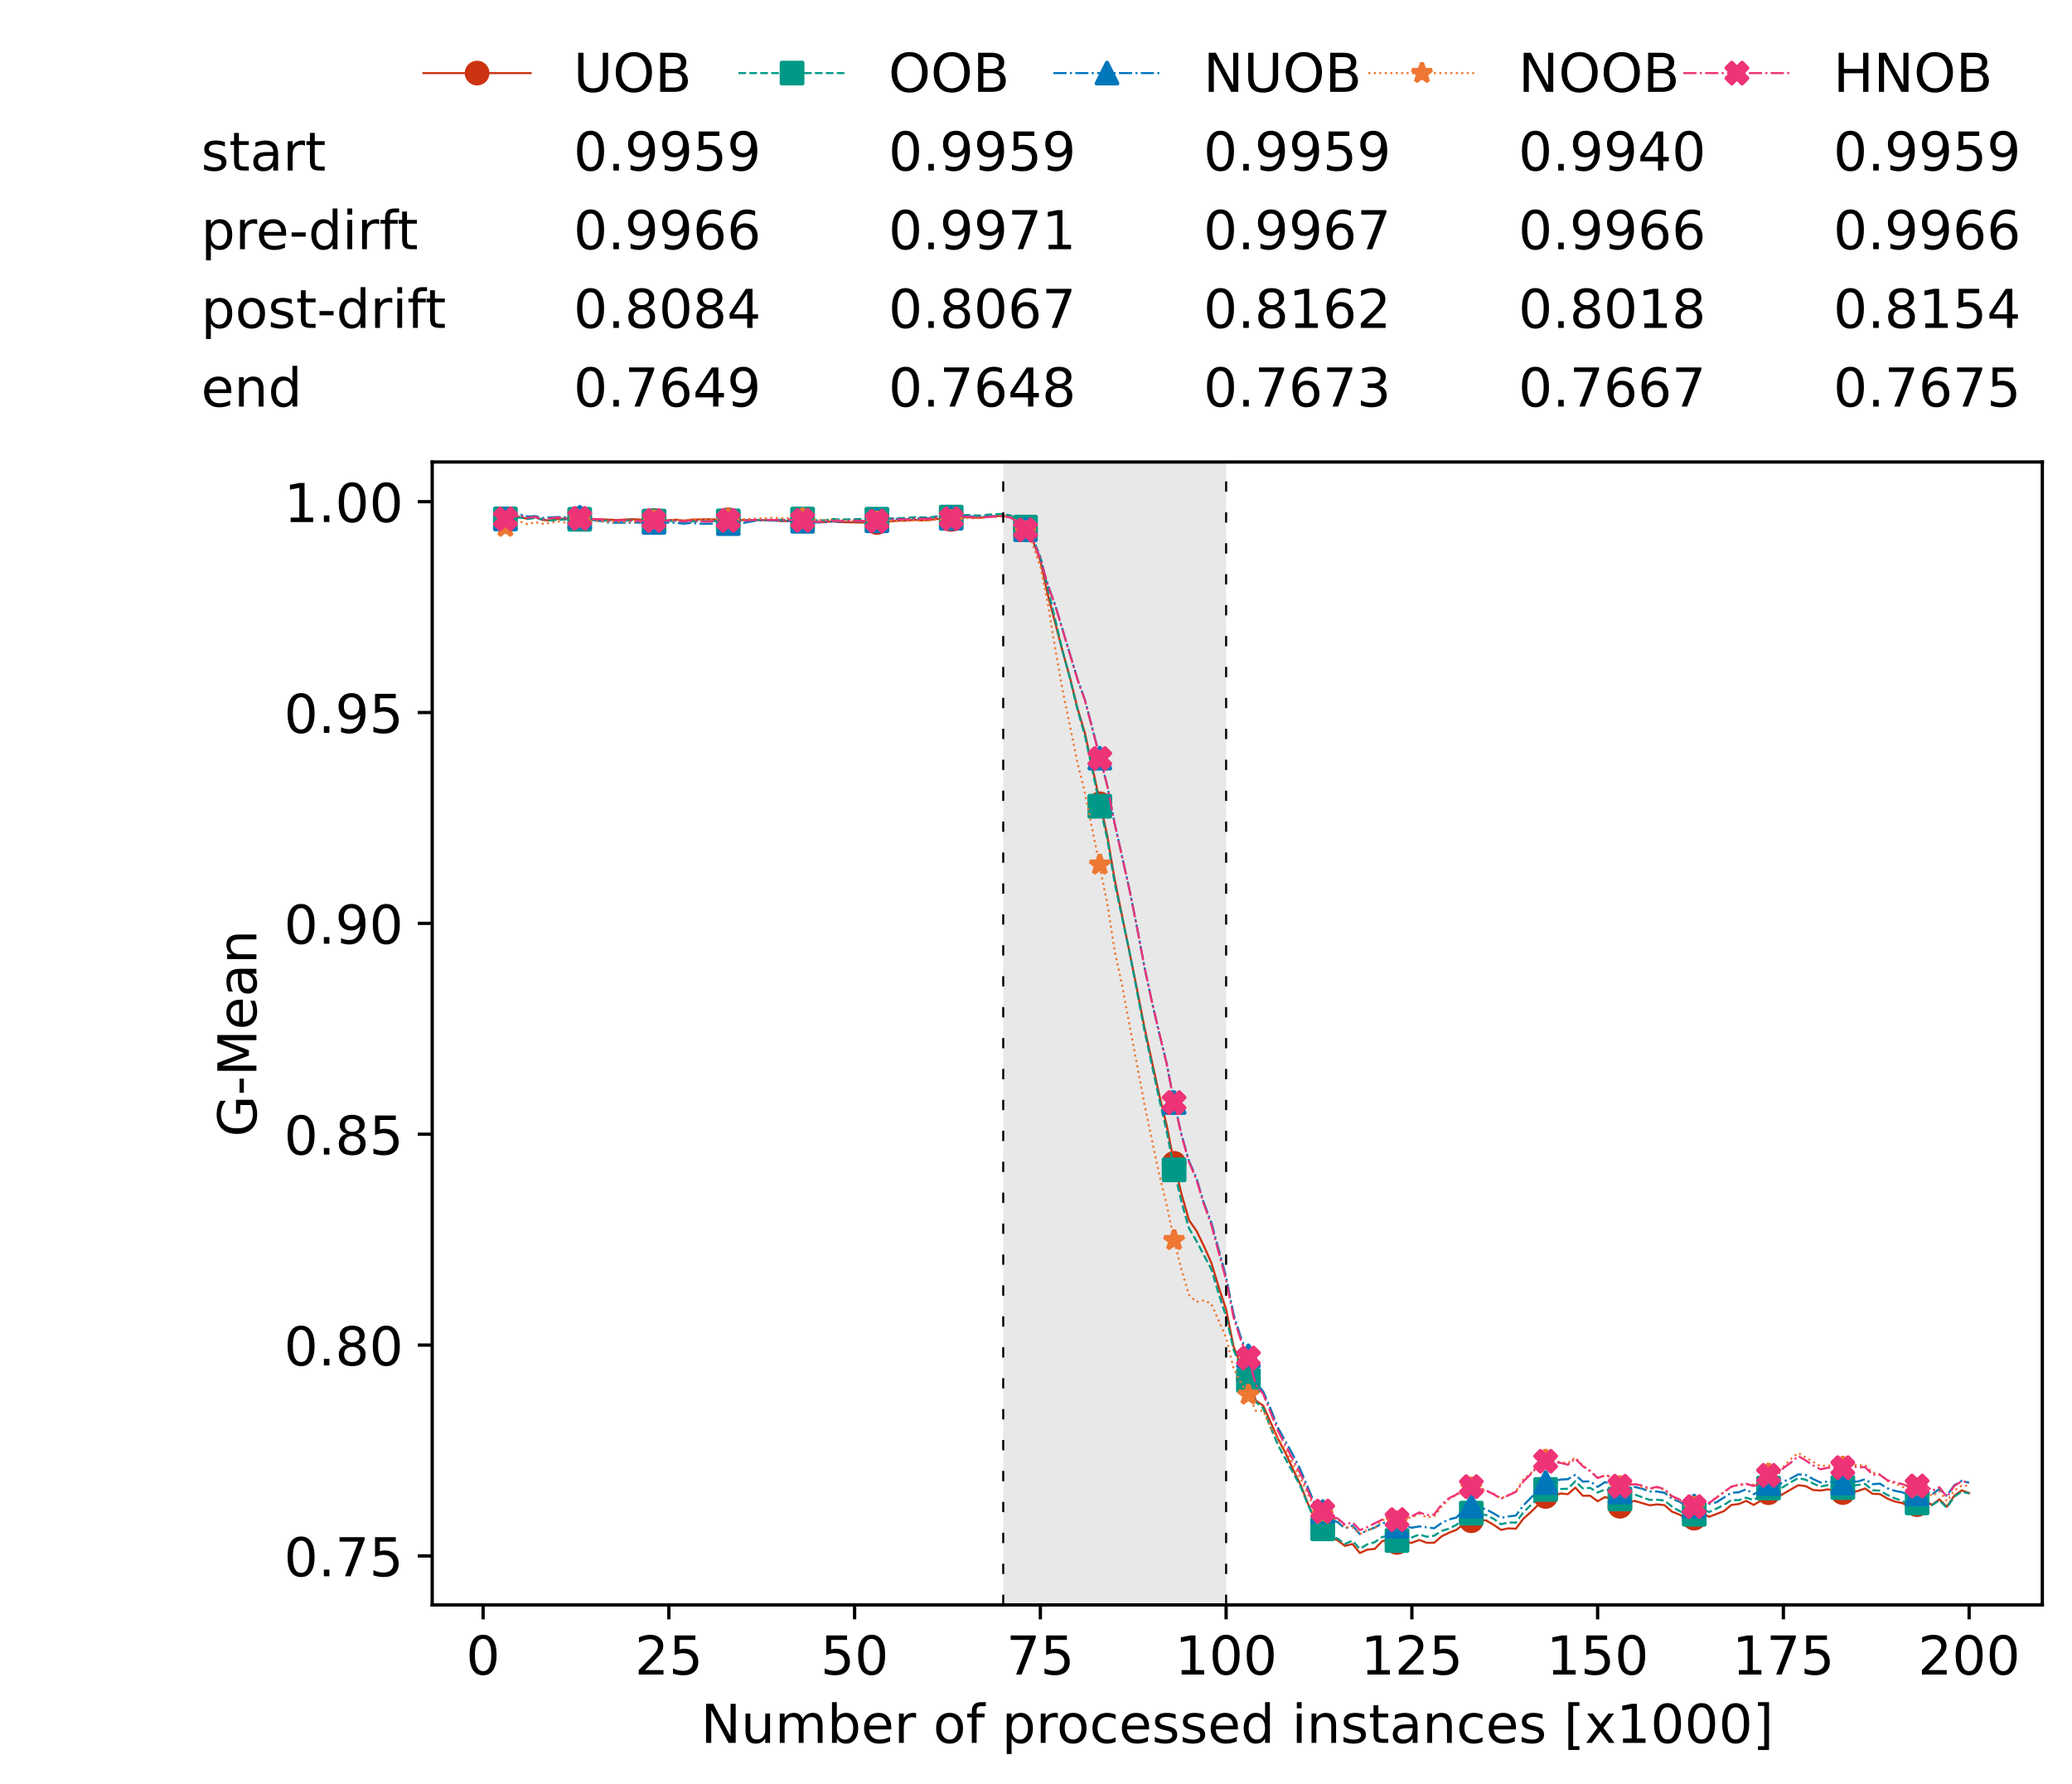 <?xml version="1.0" encoding="utf-8" standalone="no"?>
<!DOCTYPE svg PUBLIC "-//W3C//DTD SVG 1.1//EN"
  "http://www.w3.org/Graphics/SVG/1.1/DTD/svg11.dtd">
<!-- Created with matplotlib (https://matplotlib.org/) -->
<svg height="432.615pt" version="1.1" viewBox="0 0 502.65 432.615" width="502.65pt" xmlns="http://www.w3.org/2000/svg" xmlns:xlink="http://www.w3.org/1999/xlink">
 <defs>
  <style type="text/css">*{stroke-linecap:butt;stroke-linejoin:round;}</style>
 </defs>
 <g id="figure_1">
  <g id="patch_1">
   <path d="M 0 432.615 
L 502.65 432.615 
L 502.65 0 
L 0 0 
z
" style="fill:#ffffff;"/>
  </g>
  <g id="axes_1">
   <g id="patch_2">
    <path d="M 104.85 389.252 
L 495.45 389.252 
L 495.45 112.052 
L 104.85 112.052 
z
" style="fill:#ffffff;"/>
   </g>
   <g id="patch_3">
    <path clip-path="url(#p80c81ca5e4)" d="M 297.446 389.252 
L 297.446 112.052 
L 243.372 112.052 
L 243.372 389.252 
z
" style="fill:#d3d3d3;opacity:0.5;"/>
   </g>
   <g id="matplotlib.axis_1">
    <g id="xtick_1">
     <g id="line2d_1">
      <defs>
       <path d="M 0 0 
L 0 3.5 
" id="m7753af5499" style="stroke:#000000;stroke-width:0.8;"/>
      </defs>
      <g>
       <use style="stroke:#000000;stroke-width:0.8;" x="117.197" xlink:href="#m7753af5499" y="389.252"/>
      </g>
     </g>
     <g id="text_1">
      <!-- 0 -->
      <g transform="translate(113.061 406.13)scale(0.13 -0.13)">
       <defs>
        <path d="M 31.781 66.406 
Q 24.172 66.406 20.328 58.906 
Q 16.5 51.422 16.5 36.375 
Q 16.5 21.391 20.328 13.891 
Q 24.172 6.391 31.781 6.391 
Q 39.453 6.391 43.281 13.891 
Q 47.125 21.391 47.125 36.375 
Q 47.125 51.422 43.281 58.906 
Q 39.453 66.406 31.781 66.406 
z
M 31.781 74.219 
Q 44.047 74.219 50.516 64.516 
Q 56.984 54.828 56.984 36.375 
Q 56.984 17.969 50.516 8.266 
Q 44.047 -1.422 31.781 -1.422 
Q 19.531 -1.422 13.062 8.266 
Q 6.594 17.969 6.594 36.375 
Q 6.594 54.828 13.062 64.516 
Q 19.531 74.219 31.781 74.219 
z
" id="DejaVuSans-48"/>
       </defs>
       <use xlink:href="#DejaVuSans-48"/>
      </g>
     </g>
    </g>
    <g id="xtick_2">
     <g id="line2d_2">
      <g>
       <use style="stroke:#000000;stroke-width:0.8;" x="162.259" xlink:href="#m7753af5499" y="389.252"/>
      </g>
     </g>
     <g id="text_2">
      <!-- 25 -->
      <g transform="translate(153.988 406.13)scale(0.13 -0.13)">
       <defs>
        <path d="M 19.188 8.297 
L 53.609 8.297 
L 53.609 0 
L 7.328 0 
L 7.328 8.297 
Q 12.938 14.109 22.625 23.891 
Q 32.328 33.688 34.812 36.531 
Q 39.547 41.844 41.422 45.531 
Q 43.312 49.219 43.312 52.781 
Q 43.312 58.594 39.234 62.25 
Q 35.156 65.922 28.609 65.922 
Q 23.969 65.922 18.812 64.312 
Q 13.672 62.703 7.812 59.422 
L 7.812 69.391 
Q 13.766 71.781 18.938 73 
Q 24.125 74.219 28.422 74.219 
Q 39.75 74.219 46.484 68.547 
Q 53.219 62.891 53.219 53.422 
Q 53.219 48.922 51.531 44.891 
Q 49.859 40.875 45.406 35.406 
Q 44.188 33.984 37.641 27.219 
Q 31.109 20.453 19.188 8.297 
z
" id="DejaVuSans-50"/>
        <path d="M 10.797 72.906 
L 49.516 72.906 
L 49.516 64.594 
L 19.828 64.594 
L 19.828 46.734 
Q 21.969 47.469 24.109 47.828 
Q 26.266 48.188 28.422 48.188 
Q 40.625 48.188 47.75 41.5 
Q 54.891 34.812 54.891 23.391 
Q 54.891 11.625 47.562 5.094 
Q 40.234 -1.422 26.906 -1.422 
Q 22.312 -1.422 17.547 -0.641 
Q 12.797 0.141 7.719 1.703 
L 7.719 11.625 
Q 12.109 9.234 16.797 8.062 
Q 21.484 6.891 26.703 6.891 
Q 35.156 6.891 40.078 11.328 
Q 45.016 15.766 45.016 23.391 
Q 45.016 31 40.078 35.438 
Q 35.156 39.891 26.703 39.891 
Q 22.75 39.891 18.812 39.016 
Q 14.891 38.141 10.797 36.281 
z
" id="DejaVuSans-53"/>
       </defs>
       <use xlink:href="#DejaVuSans-50"/>
       <use x="63.623" xlink:href="#DejaVuSans-53"/>
      </g>
     </g>
    </g>
    <g id="xtick_3">
     <g id="line2d_3">
      <g>
       <use style="stroke:#000000;stroke-width:0.8;" x="207.322" xlink:href="#m7753af5499" y="389.252"/>
      </g>
     </g>
     <g id="text_3">
      <!-- 50 -->
      <g transform="translate(199.05 406.13)scale(0.13 -0.13)">
       <use xlink:href="#DejaVuSans-53"/>
       <use x="63.623" xlink:href="#DejaVuSans-48"/>
      </g>
     </g>
    </g>
    <g id="xtick_4">
     <g id="line2d_4">
      <g>
       <use style="stroke:#000000;stroke-width:0.8;" x="252.384" xlink:href="#m7753af5499" y="389.252"/>
      </g>
     </g>
     <g id="text_4">
      <!-- 75 -->
      <g transform="translate(244.113 406.13)scale(0.13 -0.13)">
       <defs>
        <path d="M 8.203 72.906 
L 55.078 72.906 
L 55.078 68.703 
L 28.609 0 
L 18.312 0 
L 43.219 64.594 
L 8.203 64.594 
z
" id="DejaVuSans-55"/>
       </defs>
       <use xlink:href="#DejaVuSans-55"/>
       <use x="63.623" xlink:href="#DejaVuSans-53"/>
      </g>
     </g>
    </g>
    <g id="xtick_5">
     <g id="line2d_5">
      <g>
       <use style="stroke:#000000;stroke-width:0.8;" x="297.446" xlink:href="#m7753af5499" y="389.252"/>
      </g>
     </g>
     <g id="text_5">
      <!-- 100 -->
      <g transform="translate(285.039 406.13)scale(0.13 -0.13)">
       <defs>
        <path d="M 12.406 8.297 
L 28.516 8.297 
L 28.516 63.922 
L 10.984 60.406 
L 10.984 69.391 
L 28.422 72.906 
L 38.281 72.906 
L 38.281 8.297 
L 54.391 8.297 
L 54.391 0 
L 12.406 0 
z
" id="DejaVuSans-49"/>
       </defs>
       <use xlink:href="#DejaVuSans-49"/>
       <use x="63.623" xlink:href="#DejaVuSans-48"/>
       <use x="127.246" xlink:href="#DejaVuSans-48"/>
      </g>
     </g>
    </g>
    <g id="xtick_6">
     <g id="line2d_6">
      <g>
       <use style="stroke:#000000;stroke-width:0.8;" x="342.509" xlink:href="#m7753af5499" y="389.252"/>
      </g>
     </g>
     <g id="text_6">
      <!-- 125 -->
      <g transform="translate(330.102 406.13)scale(0.13 -0.13)">
       <use xlink:href="#DejaVuSans-49"/>
       <use x="63.623" xlink:href="#DejaVuSans-50"/>
       <use x="127.246" xlink:href="#DejaVuSans-53"/>
      </g>
     </g>
    </g>
    <g id="xtick_7">
     <g id="line2d_7">
      <g>
       <use style="stroke:#000000;stroke-width:0.8;" x="387.571" xlink:href="#m7753af5499" y="389.252"/>
      </g>
     </g>
     <g id="text_7">
      <!-- 150 -->
      <g transform="translate(375.164 406.13)scale(0.13 -0.13)">
       <use xlink:href="#DejaVuSans-49"/>
       <use x="63.623" xlink:href="#DejaVuSans-53"/>
       <use x="127.246" xlink:href="#DejaVuSans-48"/>
      </g>
     </g>
    </g>
    <g id="xtick_8">
     <g id="line2d_8">
      <g>
       <use style="stroke:#000000;stroke-width:0.8;" x="432.633" xlink:href="#m7753af5499" y="389.252"/>
      </g>
     </g>
     <g id="text_8">
      <!-- 175 -->
      <g transform="translate(420.226 406.13)scale(0.13 -0.13)">
       <use xlink:href="#DejaVuSans-49"/>
       <use x="63.623" xlink:href="#DejaVuSans-55"/>
       <use x="127.246" xlink:href="#DejaVuSans-53"/>
      </g>
     </g>
    </g>
    <g id="xtick_9">
     <g id="line2d_9">
      <g>
       <use style="stroke:#000000;stroke-width:0.8;" x="477.695" xlink:href="#m7753af5499" y="389.252"/>
      </g>
     </g>
     <g id="text_9">
      <!-- 200 -->
      <g transform="translate(465.289 406.13)scale(0.13 -0.13)">
       <use xlink:href="#DejaVuSans-50"/>
       <use x="63.623" xlink:href="#DejaVuSans-48"/>
       <use x="127.246" xlink:href="#DejaVuSans-48"/>
      </g>
     </g>
    </g>
    <g id="text_10">
     <!-- Number of processed instances [x1000] -->
     <g transform="translate(170.025 422.711)scale(0.13 -0.13)">
      <defs>
       <path d="M 9.812 72.906 
L 23.094 72.906 
L 55.422 11.922 
L 55.422 72.906 
L 64.984 72.906 
L 64.984 0 
L 51.703 0 
L 19.391 60.984 
L 19.391 0 
L 9.812 0 
z
" id="DejaVuSans-78"/>
       <path d="M 8.5 21.578 
L 8.5 54.688 
L 17.484 54.688 
L 17.484 21.922 
Q 17.484 14.156 20.5 10.266 
Q 23.531 6.391 29.594 6.391 
Q 36.859 6.391 41.078 11.031 
Q 45.312 15.672 45.312 23.688 
L 45.312 54.688 
L 54.297 54.688 
L 54.297 0 
L 45.312 0 
L 45.312 8.406 
Q 42.047 3.422 37.719 1 
Q 33.406 -1.422 27.688 -1.422 
Q 18.266 -1.422 13.375 4.438 
Q 8.5 10.297 8.5 21.578 
z
M 31.109 56 
z
" id="DejaVuSans-117"/>
       <path d="M 52 44.188 
Q 55.375 50.25 60.062 53.125 
Q 64.75 56 71.094 56 
Q 79.641 56 84.281 50.016 
Q 88.922 44.047 88.922 33.016 
L 88.922 0 
L 79.891 0 
L 79.891 32.719 
Q 79.891 40.578 77.094 44.375 
Q 74.312 48.188 68.609 48.188 
Q 61.625 48.188 57.562 43.547 
Q 53.516 38.922 53.516 30.906 
L 53.516 0 
L 44.484 0 
L 44.484 32.719 
Q 44.484 40.625 41.703 44.406 
Q 38.922 48.188 33.109 48.188 
Q 26.219 48.188 22.156 43.531 
Q 18.109 38.875 18.109 30.906 
L 18.109 0 
L 9.078 0 
L 9.078 54.688 
L 18.109 54.688 
L 18.109 46.188 
Q 21.188 51.219 25.484 53.609 
Q 29.781 56 35.688 56 
Q 41.656 56 45.828 52.969 
Q 50 49.953 52 44.188 
z
" id="DejaVuSans-109"/>
       <path d="M 48.688 27.297 
Q 48.688 37.203 44.609 42.844 
Q 40.531 48.484 33.406 48.484 
Q 26.266 48.484 22.188 42.844 
Q 18.109 37.203 18.109 27.297 
Q 18.109 17.391 22.188 11.75 
Q 26.266 6.109 33.406 6.109 
Q 40.531 6.109 44.609 11.75 
Q 48.688 17.391 48.688 27.297 
z
M 18.109 46.391 
Q 20.953 51.266 25.266 53.625 
Q 29.594 56 35.594 56 
Q 45.562 56 51.781 48.094 
Q 58.016 40.188 58.016 27.297 
Q 58.016 14.406 51.781 6.484 
Q 45.562 -1.422 35.594 -1.422 
Q 29.594 -1.422 25.266 0.953 
Q 20.953 3.328 18.109 8.203 
L 18.109 0 
L 9.078 0 
L 9.078 75.984 
L 18.109 75.984 
z
" id="DejaVuSans-98"/>
       <path d="M 56.203 29.594 
L 56.203 25.203 
L 14.891 25.203 
Q 15.484 15.922 20.484 11.062 
Q 25.484 6.203 34.422 6.203 
Q 39.594 6.203 44.453 7.469 
Q 49.312 8.734 54.109 11.281 
L 54.109 2.781 
Q 49.266 0.734 44.188 -0.344 
Q 39.109 -1.422 33.891 -1.422 
Q 20.797 -1.422 13.156 6.188 
Q 5.516 13.812 5.516 26.812 
Q 5.516 40.234 12.766 48.109 
Q 20.016 56 32.328 56 
Q 43.359 56 49.781 48.891 
Q 56.203 41.797 56.203 29.594 
z
M 47.219 32.234 
Q 47.125 39.594 43.094 43.984 
Q 39.062 48.391 32.422 48.391 
Q 24.906 48.391 20.391 44.141 
Q 15.875 39.891 15.188 32.172 
z
" id="DejaVuSans-101"/>
       <path d="M 41.109 46.297 
Q 39.594 47.172 37.812 47.578 
Q 36.031 48 33.891 48 
Q 26.266 48 22.188 43.047 
Q 18.109 38.094 18.109 28.812 
L 18.109 0 
L 9.078 0 
L 9.078 54.688 
L 18.109 54.688 
L 18.109 46.188 
Q 20.953 51.172 25.484 53.578 
Q 30.031 56 36.531 56 
Q 37.453 56 38.578 55.875 
Q 39.703 55.766 41.062 55.516 
z
" id="DejaVuSans-114"/>
       <path id="DejaVuSans-32"/>
       <path d="M 30.609 48.391 
Q 23.391 48.391 19.188 42.75 
Q 14.984 37.109 14.984 27.297 
Q 14.984 17.484 19.156 11.844 
Q 23.344 6.203 30.609 6.203 
Q 37.797 6.203 41.984 11.859 
Q 46.188 17.531 46.188 27.297 
Q 46.188 37.016 41.984 42.703 
Q 37.797 48.391 30.609 48.391 
z
M 30.609 56 
Q 42.328 56 49.016 48.375 
Q 55.719 40.766 55.719 27.297 
Q 55.719 13.875 49.016 6.219 
Q 42.328 -1.422 30.609 -1.422 
Q 18.844 -1.422 12.172 6.219 
Q 5.516 13.875 5.516 27.297 
Q 5.516 40.766 12.172 48.375 
Q 18.844 56 30.609 56 
z
" id="DejaVuSans-111"/>
       <path d="M 37.109 75.984 
L 37.109 68.5 
L 28.516 68.5 
Q 23.688 68.5 21.797 66.547 
Q 19.922 64.594 19.922 59.516 
L 19.922 54.688 
L 34.719 54.688 
L 34.719 47.703 
L 19.922 47.703 
L 19.922 0 
L 10.891 0 
L 10.891 47.703 
L 2.297 47.703 
L 2.297 54.688 
L 10.891 54.688 
L 10.891 58.5 
Q 10.891 67.625 15.141 71.797 
Q 19.391 75.984 28.609 75.984 
z
" id="DejaVuSans-102"/>
       <path d="M 18.109 8.203 
L 18.109 -20.797 
L 9.078 -20.797 
L 9.078 54.688 
L 18.109 54.688 
L 18.109 46.391 
Q 20.953 51.266 25.266 53.625 
Q 29.594 56 35.594 56 
Q 45.562 56 51.781 48.094 
Q 58.016 40.188 58.016 27.297 
Q 58.016 14.406 51.781 6.484 
Q 45.562 -1.422 35.594 -1.422 
Q 29.594 -1.422 25.266 0.953 
Q 20.953 3.328 18.109 8.203 
z
M 48.688 27.297 
Q 48.688 37.203 44.609 42.844 
Q 40.531 48.484 33.406 48.484 
Q 26.266 48.484 22.188 42.844 
Q 18.109 37.203 18.109 27.297 
Q 18.109 17.391 22.188 11.75 
Q 26.266 6.109 33.406 6.109 
Q 40.531 6.109 44.609 11.75 
Q 48.688 17.391 48.688 27.297 
z
" id="DejaVuSans-112"/>
       <path d="M 48.781 52.594 
L 48.781 44.188 
Q 44.969 46.297 41.141 47.344 
Q 37.312 48.391 33.406 48.391 
Q 24.656 48.391 19.812 42.844 
Q 14.984 37.312 14.984 27.297 
Q 14.984 17.281 19.812 11.734 
Q 24.656 6.203 33.406 6.203 
Q 37.312 6.203 41.141 7.25 
Q 44.969 8.297 48.781 10.406 
L 48.781 2.094 
Q 45.016 0.344 40.984 -0.531 
Q 36.969 -1.422 32.422 -1.422 
Q 20.062 -1.422 12.781 6.344 
Q 5.516 14.109 5.516 27.297 
Q 5.516 40.672 12.859 48.328 
Q 20.219 56 33.016 56 
Q 37.156 56 41.109 55.141 
Q 45.062 54.297 48.781 52.594 
z
" id="DejaVuSans-99"/>
       <path d="M 44.281 53.078 
L 44.281 44.578 
Q 40.484 46.531 36.375 47.5 
Q 32.281 48.484 27.875 48.484 
Q 21.188 48.484 17.844 46.438 
Q 14.5 44.391 14.5 40.281 
Q 14.5 37.156 16.891 35.375 
Q 19.281 33.594 26.516 31.984 
L 29.594 31.297 
Q 39.156 29.25 43.188 25.516 
Q 47.219 21.781 47.219 15.094 
Q 47.219 7.469 41.188 3.016 
Q 35.156 -1.422 24.609 -1.422 
Q 20.219 -1.422 15.453 -0.562 
Q 10.688 0.297 5.422 2 
L 5.422 11.281 
Q 10.406 8.688 15.234 7.391 
Q 20.062 6.109 24.812 6.109 
Q 31.156 6.109 34.562 8.281 
Q 37.984 10.453 37.984 14.406 
Q 37.984 18.062 35.516 20.016 
Q 33.062 21.969 24.703 23.781 
L 21.578 24.516 
Q 13.234 26.266 9.516 29.906 
Q 5.812 33.547 5.812 39.891 
Q 5.812 47.609 11.281 51.797 
Q 16.75 56 26.812 56 
Q 31.781 56 36.172 55.266 
Q 40.578 54.547 44.281 53.078 
z
" id="DejaVuSans-115"/>
       <path d="M 45.406 46.391 
L 45.406 75.984 
L 54.391 75.984 
L 54.391 0 
L 45.406 0 
L 45.406 8.203 
Q 42.578 3.328 38.25 0.953 
Q 33.938 -1.422 27.875 -1.422 
Q 17.969 -1.422 11.734 6.484 
Q 5.516 14.406 5.516 27.297 
Q 5.516 40.188 11.734 48.094 
Q 17.969 56 27.875 56 
Q 33.938 56 38.25 53.625 
Q 42.578 51.266 45.406 46.391 
z
M 14.797 27.297 
Q 14.797 17.391 18.875 11.75 
Q 22.953 6.109 30.078 6.109 
Q 37.203 6.109 41.297 11.75 
Q 45.406 17.391 45.406 27.297 
Q 45.406 37.203 41.297 42.844 
Q 37.203 48.484 30.078 48.484 
Q 22.953 48.484 18.875 42.844 
Q 14.797 37.203 14.797 27.297 
z
" id="DejaVuSans-100"/>
       <path d="M 9.422 54.688 
L 18.406 54.688 
L 18.406 0 
L 9.422 0 
z
M 9.422 75.984 
L 18.406 75.984 
L 18.406 64.594 
L 9.422 64.594 
z
" id="DejaVuSans-105"/>
       <path d="M 54.891 33.016 
L 54.891 0 
L 45.906 0 
L 45.906 32.719 
Q 45.906 40.484 42.875 44.328 
Q 39.844 48.188 33.797 48.188 
Q 26.516 48.188 22.312 43.547 
Q 18.109 38.922 18.109 30.906 
L 18.109 0 
L 9.078 0 
L 9.078 54.688 
L 18.109 54.688 
L 18.109 46.188 
Q 21.344 51.125 25.703 53.562 
Q 30.078 56 35.797 56 
Q 45.219 56 50.047 50.172 
Q 54.891 44.344 54.891 33.016 
z
" id="DejaVuSans-110"/>
       <path d="M 18.312 70.219 
L 18.312 54.688 
L 36.812 54.688 
L 36.812 47.703 
L 18.312 47.703 
L 18.312 18.016 
Q 18.312 11.328 20.141 9.422 
Q 21.969 7.516 27.594 7.516 
L 36.812 7.516 
L 36.812 0 
L 27.594 0 
Q 17.188 0 13.234 3.875 
Q 9.281 7.766 9.281 18.016 
L 9.281 47.703 
L 2.688 47.703 
L 2.688 54.688 
L 9.281 54.688 
L 9.281 70.219 
z
" id="DejaVuSans-116"/>
       <path d="M 34.281 27.484 
Q 23.391 27.484 19.188 25 
Q 14.984 22.516 14.984 16.5 
Q 14.984 11.719 18.141 8.906 
Q 21.297 6.109 26.703 6.109 
Q 34.188 6.109 38.703 11.406 
Q 43.219 16.703 43.219 25.484 
L 43.219 27.484 
z
M 52.203 31.203 
L 52.203 0 
L 43.219 0 
L 43.219 8.297 
Q 40.141 3.328 35.547 0.953 
Q 30.953 -1.422 24.312 -1.422 
Q 15.922 -1.422 10.953 3.297 
Q 6 8.016 6 15.922 
Q 6 25.141 12.172 29.828 
Q 18.359 34.516 30.609 34.516 
L 43.219 34.516 
L 43.219 35.406 
Q 43.219 41.609 39.141 45 
Q 35.062 48.391 27.688 48.391 
Q 23 48.391 18.547 47.266 
Q 14.109 46.141 10.016 43.891 
L 10.016 52.203 
Q 14.938 54.109 19.578 55.047 
Q 24.219 56 28.609 56 
Q 40.484 56 46.344 49.844 
Q 52.203 43.703 52.203 31.203 
z
" id="DejaVuSans-97"/>
       <path d="M 8.594 75.984 
L 29.297 75.984 
L 29.297 69 
L 17.578 69 
L 17.578 -6.203 
L 29.297 -6.203 
L 29.297 -13.188 
L 8.594 -13.188 
z
" id="DejaVuSans-91"/>
       <path d="M 54.891 54.688 
L 35.109 28.078 
L 55.906 0 
L 45.312 0 
L 29.391 21.484 
L 13.484 0 
L 2.875 0 
L 24.125 28.609 
L 4.688 54.688 
L 15.281 54.688 
L 29.781 35.203 
L 44.281 54.688 
z
" id="DejaVuSans-120"/>
       <path d="M 30.422 75.984 
L 30.422 -13.188 
L 9.719 -13.188 
L 9.719 -6.203 
L 21.391 -6.203 
L 21.391 69 
L 9.719 69 
L 9.719 75.984 
z
" id="DejaVuSans-93"/>
      </defs>
      <use xlink:href="#DejaVuSans-78"/>
      <use x="74.805" xlink:href="#DejaVuSans-117"/>
      <use x="138.184" xlink:href="#DejaVuSans-109"/>
      <use x="235.596" xlink:href="#DejaVuSans-98"/>
      <use x="299.072" xlink:href="#DejaVuSans-101"/>
      <use x="360.596" xlink:href="#DejaVuSans-114"/>
      <use x="401.709" xlink:href="#DejaVuSans-32"/>
      <use x="433.496" xlink:href="#DejaVuSans-111"/>
      <use x="494.678" xlink:href="#DejaVuSans-102"/>
      <use x="529.883" xlink:href="#DejaVuSans-32"/>
      <use x="561.67" xlink:href="#DejaVuSans-112"/>
      <use x="625.146" xlink:href="#DejaVuSans-114"/>
      <use x="664.01" xlink:href="#DejaVuSans-111"/>
      <use x="725.191" xlink:href="#DejaVuSans-99"/>
      <use x="780.172" xlink:href="#DejaVuSans-101"/>
      <use x="841.695" xlink:href="#DejaVuSans-115"/>
      <use x="893.795" xlink:href="#DejaVuSans-115"/>
      <use x="945.895" xlink:href="#DejaVuSans-101"/>
      <use x="1007.418" xlink:href="#DejaVuSans-100"/>
      <use x="1070.895" xlink:href="#DejaVuSans-32"/>
      <use x="1102.682" xlink:href="#DejaVuSans-105"/>
      <use x="1130.465" xlink:href="#DejaVuSans-110"/>
      <use x="1193.844" xlink:href="#DejaVuSans-115"/>
      <use x="1245.943" xlink:href="#DejaVuSans-116"/>
      <use x="1285.152" xlink:href="#DejaVuSans-97"/>
      <use x="1346.432" xlink:href="#DejaVuSans-110"/>
      <use x="1409.811" xlink:href="#DejaVuSans-99"/>
      <use x="1464.791" xlink:href="#DejaVuSans-101"/>
      <use x="1526.314" xlink:href="#DejaVuSans-115"/>
      <use x="1578.414" xlink:href="#DejaVuSans-32"/>
      <use x="1610.201" xlink:href="#DejaVuSans-91"/>
      <use x="1649.215" xlink:href="#DejaVuSans-120"/>
      <use x="1708.395" xlink:href="#DejaVuSans-49"/>
      <use x="1772.018" xlink:href="#DejaVuSans-48"/>
      <use x="1835.641" xlink:href="#DejaVuSans-48"/>
      <use x="1899.264" xlink:href="#DejaVuSans-48"/>
      <use x="1962.887" xlink:href="#DejaVuSans-93"/>
     </g>
    </g>
   </g>
   <g id="matplotlib.axis_2">
    <g id="ytick_1">
     <g id="line2d_10">
      <defs>
       <path d="M 0 0 
L -3.5 0 
" id="m4ab6eb3174" style="stroke:#000000;stroke-width:0.8;"/>
      </defs>
      <g>
       <use style="stroke:#000000;stroke-width:0.8;" x="104.85" xlink:href="#m4ab6eb3174" y="377.359"/>
      </g>
     </g>
     <g id="text_11">
      <!-- 0.75 -->
      <g transform="translate(68.905 382.298)scale(0.13 -0.13)">
       <defs>
        <path d="M 10.688 12.406 
L 21 12.406 
L 21 0 
L 10.688 0 
z
" id="DejaVuSans-46"/>
       </defs>
       <use xlink:href="#DejaVuSans-48"/>
       <use x="63.623" xlink:href="#DejaVuSans-46"/>
       <use x="95.41" xlink:href="#DejaVuSans-55"/>
       <use x="159.033" xlink:href="#DejaVuSans-53"/>
      </g>
     </g>
    </g>
    <g id="ytick_2">
     <g id="line2d_11">
      <g>
       <use style="stroke:#000000;stroke-width:0.8;" x="104.85" xlink:href="#m4ab6eb3174" y="326.222"/>
      </g>
     </g>
     <g id="text_12">
      <!-- 0.80 -->
      <g transform="translate(68.905 331.161)scale(0.13 -0.13)">
       <defs>
        <path d="M 31.781 34.625 
Q 24.75 34.625 20.719 30.859 
Q 16.703 27.094 16.703 20.516 
Q 16.703 13.922 20.719 10.156 
Q 24.75 6.391 31.781 6.391 
Q 38.812 6.391 42.859 10.172 
Q 46.922 13.969 46.922 20.516 
Q 46.922 27.094 42.891 30.859 
Q 38.875 34.625 31.781 34.625 
z
M 21.922 38.812 
Q 15.578 40.375 12.031 44.719 
Q 8.5 49.078 8.5 55.328 
Q 8.5 64.062 14.719 69.141 
Q 20.953 74.219 31.781 74.219 
Q 42.672 74.219 48.875 69.141 
Q 55.078 64.062 55.078 55.328 
Q 55.078 49.078 51.531 44.719 
Q 48 40.375 41.703 38.812 
Q 48.828 37.156 52.797 32.312 
Q 56.781 27.484 56.781 20.516 
Q 56.781 9.906 50.312 4.234 
Q 43.844 -1.422 31.781 -1.422 
Q 19.734 -1.422 13.25 4.234 
Q 6.781 9.906 6.781 20.516 
Q 6.781 27.484 10.781 32.312 
Q 14.797 37.156 21.922 38.812 
z
M 18.312 54.391 
Q 18.312 48.734 21.844 45.562 
Q 25.391 42.391 31.781 42.391 
Q 38.141 42.391 41.719 45.562 
Q 45.312 48.734 45.312 54.391 
Q 45.312 60.062 41.719 63.234 
Q 38.141 66.406 31.781 66.406 
Q 25.391 66.406 21.844 63.234 
Q 18.312 60.062 18.312 54.391 
z
" id="DejaVuSans-56"/>
       </defs>
       <use xlink:href="#DejaVuSans-48"/>
       <use x="63.623" xlink:href="#DejaVuSans-46"/>
       <use x="95.41" xlink:href="#DejaVuSans-56"/>
       <use x="159.033" xlink:href="#DejaVuSans-48"/>
      </g>
     </g>
    </g>
    <g id="ytick_3">
     <g id="line2d_12">
      <g>
       <use style="stroke:#000000;stroke-width:0.8;" x="104.85" xlink:href="#m4ab6eb3174" y="275.085"/>
      </g>
     </g>
     <g id="text_13">
      <!-- 0.85 -->
      <g transform="translate(68.905 280.024)scale(0.13 -0.13)">
       <use xlink:href="#DejaVuSans-48"/>
       <use x="63.623" xlink:href="#DejaVuSans-46"/>
       <use x="95.41" xlink:href="#DejaVuSans-56"/>
       <use x="159.033" xlink:href="#DejaVuSans-53"/>
      </g>
     </g>
    </g>
    <g id="ytick_4">
     <g id="line2d_13">
      <g>
       <use style="stroke:#000000;stroke-width:0.8;" x="104.85" xlink:href="#m4ab6eb3174" y="223.948"/>
      </g>
     </g>
     <g id="text_14">
      <!-- 0.90 -->
      <g transform="translate(68.905 228.887)scale(0.13 -0.13)">
       <defs>
        <path d="M 10.984 1.516 
L 10.984 10.5 
Q 14.703 8.734 18.5 7.812 
Q 22.312 6.891 25.984 6.891 
Q 35.75 6.891 40.891 13.453 
Q 46.047 20.016 46.781 33.406 
Q 43.953 29.203 39.594 26.953 
Q 35.25 24.703 29.984 24.703 
Q 19.047 24.703 12.672 31.312 
Q 6.297 37.938 6.297 49.422 
Q 6.297 60.641 12.938 67.422 
Q 19.578 74.219 30.609 74.219 
Q 43.266 74.219 49.922 64.516 
Q 56.594 54.828 56.594 36.375 
Q 56.594 19.141 48.406 8.859 
Q 40.234 -1.422 26.422 -1.422 
Q 22.703 -1.422 18.891 -0.688 
Q 15.094 0.047 10.984 1.516 
z
M 30.609 32.422 
Q 37.25 32.422 41.125 36.953 
Q 45.016 41.5 45.016 49.422 
Q 45.016 57.281 41.125 61.844 
Q 37.25 66.406 30.609 66.406 
Q 23.969 66.406 20.094 61.844 
Q 16.219 57.281 16.219 49.422 
Q 16.219 41.5 20.094 36.953 
Q 23.969 32.422 30.609 32.422 
z
" id="DejaVuSans-57"/>
       </defs>
       <use xlink:href="#DejaVuSans-48"/>
       <use x="63.623" xlink:href="#DejaVuSans-46"/>
       <use x="95.41" xlink:href="#DejaVuSans-57"/>
       <use x="159.033" xlink:href="#DejaVuSans-48"/>
      </g>
     </g>
    </g>
    <g id="ytick_5">
     <g id="line2d_14">
      <g>
       <use style="stroke:#000000;stroke-width:0.8;" x="104.85" xlink:href="#m4ab6eb3174" y="172.81"/>
      </g>
     </g>
     <g id="text_15">
      <!-- 0.95 -->
      <g transform="translate(68.905 177.749)scale(0.13 -0.13)">
       <use xlink:href="#DejaVuSans-48"/>
       <use x="63.623" xlink:href="#DejaVuSans-46"/>
       <use x="95.41" xlink:href="#DejaVuSans-57"/>
       <use x="159.033" xlink:href="#DejaVuSans-53"/>
      </g>
     </g>
    </g>
    <g id="ytick_6">
     <g id="line2d_15">
      <g>
       <use style="stroke:#000000;stroke-width:0.8;" x="104.85" xlink:href="#m4ab6eb3174" y="121.673"/>
      </g>
     </g>
     <g id="text_16">
      <!-- 1.00 -->
      <g transform="translate(68.905 126.612)scale(0.13 -0.13)">
       <use xlink:href="#DejaVuSans-49"/>
       <use x="63.623" xlink:href="#DejaVuSans-46"/>
       <use x="95.41" xlink:href="#DejaVuSans-48"/>
       <use x="159.033" xlink:href="#DejaVuSans-48"/>
      </g>
     </g>
    </g>
    <g id="text_17">
     <!-- G-Mean -->
     <g transform="translate(62.201 275.744)rotate(-90)scale(0.13 -0.13)">
      <defs>
       <path d="M 59.516 10.406 
L 59.516 29.984 
L 43.406 29.984 
L 43.406 38.094 
L 69.281 38.094 
L 69.281 6.781 
Q 63.578 2.734 56.688 0.656 
Q 49.812 -1.422 42 -1.422 
Q 24.906 -1.422 15.25 8.562 
Q 5.609 18.562 5.609 36.375 
Q 5.609 54.25 15.25 64.234 
Q 24.906 74.219 42 74.219 
Q 49.125 74.219 55.547 72.453 
Q 61.969 70.703 67.391 67.281 
L 67.391 56.781 
Q 61.922 61.422 55.766 63.766 
Q 49.609 66.109 42.828 66.109 
Q 29.438 66.109 22.719 58.641 
Q 16.016 51.172 16.016 36.375 
Q 16.016 21.625 22.719 14.156 
Q 29.438 6.688 42.828 6.688 
Q 48.047 6.688 52.141 7.594 
Q 56.25 8.5 59.516 10.406 
z
" id="DejaVuSans-71"/>
       <path d="M 4.891 31.391 
L 31.203 31.391 
L 31.203 23.391 
L 4.891 23.391 
z
" id="DejaVuSans-45"/>
       <path d="M 9.812 72.906 
L 24.516 72.906 
L 43.109 23.297 
L 61.812 72.906 
L 76.516 72.906 
L 76.516 0 
L 66.891 0 
L 66.891 64.016 
L 48.094 14.016 
L 38.188 14.016 
L 19.391 64.016 
L 19.391 0 
L 9.812 0 
z
" id="DejaVuSans-77"/>
      </defs>
      <use xlink:href="#DejaVuSans-71"/>
      <use x="77.49" xlink:href="#DejaVuSans-45"/>
      <use x="113.574" xlink:href="#DejaVuSans-77"/>
      <use x="199.854" xlink:href="#DejaVuSans-101"/>
      <use x="261.377" xlink:href="#DejaVuSans-97"/>
      <use x="322.656" xlink:href="#DejaVuSans-110"/>
     </g>
    </g>
   </g>
   <g id="line2d_16"/>
   <g id="line2d_17"/>
   <g id="line2d_18"/>
   <g id="line2d_19"/>
   <g id="line2d_20"/>
   <g id="line2d_21">
    <path clip-path="url(#p80c81ca5e4)" d="M 122.605 125.848 
L 124.407 124.784 
L 126.21 125.456 
L 128.012 125.832 
L 129.815 125.395 
L 131.617 126.121 
L 133.419 126.214 
L 135.222 125.889 
L 138.827 125.653 
L 149.642 126.124 
L 153.247 125.918 
L 156.852 126.103 
L 160.457 126.304 
L 164.062 126.04 
L 165.864 126.3 
L 167.667 126.049 
L 171.272 125.953 
L 173.074 125.954 
L 174.877 126.116 
L 178.482 126.119 
L 187.494 126.163 
L 189.297 126.366 
L 191.099 126.374 
L 192.902 126.117 
L 194.704 126.065 
L 196.507 126.269 
L 198.309 126.627 
L 200.112 126.628 
L 201.914 126.421 
L 203.717 126.622 
L 210.927 126.772 
L 214.532 126.576 
L 218.137 126.272 
L 219.939 126.277 
L 221.742 126.069 
L 223.544 126.217 
L 225.347 126.12 
L 227.149 125.862 
L 230.754 125.969 
L 232.557 125.765 
L 234.359 125.411 
L 236.162 125.566 
L 237.964 125.567 
L 239.767 125.265 
L 243.372 125.11 
L 245.174 125.364 
L 246.976 126.525 
L 248.779 128.29 
L 250.581 131.2 
L 252.384 136.055 
L 254.186 144.152 
L 257.791 158.062 
L 259.594 164.463 
L 261.396 171.801 
L 263.199 177.823 
L 268.606 202.679 
L 270.409 213.284 
L 275.816 239.826 
L 277.619 249.127 
L 281.224 265.546 
L 283.026 272.887 
L 284.829 282.149 
L 286.631 289.618 
L 288.434 295.914 
L 290.236 298.494 
L 292.039 302.176 
L 293.841 306.209 
L 295.644 312.16 
L 297.446 317.581 
L 299.249 326.569 
L 301.051 331.087 
L 302.854 334.378 
L 304.656 339.671 
L 306.459 340.951 
L 310.064 349.042 
L 311.866 352.401 
L 313.669 356.363 
L 315.471 360.045 
L 317.274 364.628 
L 319.076 368.804 
L 320.879 370.712 
L 322.681 372.837 
L 324.484 373.572 
L 326.286 374.927 
L 328.089 374.472 
L 329.891 376.652 
L 331.694 375.836 
L 333.496 375.662 
L 335.299 373.814 
L 337.101 373.202 
L 338.904 374.099 
L 342.509 374.172 
L 344.311 373.484 
L 346.114 374.184 
L 347.916 374.179 
L 349.719 372.608 
L 351.521 371.738 
L 353.324 371.032 
L 355.126 369.578 
L 356.928 368.833 
L 358.731 368.618 
L 360.533 368.764 
L 362.336 369.821 
L 364.138 371.044 
L 365.941 370.675 
L 367.743 370.761 
L 369.546 368.349 
L 371.348 366.749 
L 373.151 364.971 
L 374.953 362.94 
L 376.756 362.845 
L 378.558 362.227 
L 380.361 362.386 
L 382.163 360.795 
L 383.966 362.768 
L 385.768 362.767 
L 387.571 364.097 
L 389.373 363.079 
L 391.176 363.703 
L 392.978 365.322 
L 394.781 364.389 
L 396.583 364.024 
L 400.188 365.083 
L 401.991 364.857 
L 403.793 365.05 
L 405.596 366.621 
L 407.398 367.336 
L 409.201 368.351 
L 411.003 368.206 
L 412.806 366.84 
L 414.608 367.885 
L 418.213 366.499 
L 420.016 364.996 
L 421.818 364.783 
L 423.621 364.009 
L 425.423 364.993 
L 427.226 363.945 
L 429.028 362.033 
L 430.831 363.327 
L 436.238 360.211 
L 438.041 360.438 
L 439.843 361.374 
L 441.646 361.502 
L 443.448 361.21 
L 447.053 362.002 
L 450.658 361.641 
L 452.461 361 
L 454.263 362.297 
L 456.066 362.362 
L 457.868 363.458 
L 459.671 364.178 
L 461.473 364.535 
L 463.276 365.464 
L 465.078 364.941 
L 466.881 363.947 
L 468.683 364.99 
L 470.485 363.649 
L 472.288 365.439 
L 474.09 362.767 
L 475.893 361.462 
L 477.695 362.124 
L 477.695 362.124 
" style="fill:none;stroke:#cc3311;stroke-linecap:square;stroke-width:0.5;"/>
    <defs>
     <path d="M 0 2.5 
C 0.663 2.5 1.299 2.237 1.768 1.768 
C 2.237 1.299 2.5 0.663 2.5 0 
C 2.5 -0.663 2.237 -1.299 1.768 -1.768 
C 1.299 -2.237 0.663 -2.5 0 -2.5 
C -0.663 -2.5 -1.299 -2.237 -1.768 -1.768 
C -2.237 -1.299 -2.5 -0.663 -2.5 0 
C -2.5 0.663 -2.237 1.299 -1.768 1.768 
C -1.299 2.237 -0.663 2.5 0 2.5 
z
" id="m778e81fb1b" style="stroke:#cc3311;"/>
    </defs>
    <g clip-path="url(#p80c81ca5e4)">
     <use style="fill:#cc3311;stroke:#cc3311;" x="122.605" xlink:href="#m778e81fb1b" y="125.848"/>
     <use style="fill:#cc3311;stroke:#cc3311;" x="140.629" xlink:href="#m778e81fb1b" y="125.745"/>
     <use style="fill:#cc3311;stroke:#cc3311;" x="158.654" xlink:href="#m778e81fb1b" y="126.252"/>
     <use style="fill:#cc3311;stroke:#cc3311;" x="176.679" xlink:href="#m778e81fb1b" y="126.065"/>
     <use style="fill:#cc3311;stroke:#cc3311;" x="194.704" xlink:href="#m778e81fb1b" y="126.065"/>
     <use style="fill:#cc3311;stroke:#cc3311;" x="212.729" xlink:href="#m778e81fb1b" y="126.726"/>
     <use style="fill:#cc3311;stroke:#cc3311;" x="230.754" xlink:href="#m778e81fb1b" y="125.969"/>
     <use style="fill:#cc3311;stroke:#cc3311;" x="248.779" xlink:href="#m778e81fb1b" y="128.29"/>
     <use style="fill:#cc3311;stroke:#cc3311;" x="266.804" xlink:href="#m778e81fb1b" y="194.95"/>
     <use style="fill:#cc3311;stroke:#cc3311;" x="284.829" xlink:href="#m778e81fb1b" y="282.149"/>
     <use style="fill:#cc3311;stroke:#cc3311;" x="302.854" xlink:href="#m778e81fb1b" y="334.378"/>
     <use style="fill:#cc3311;stroke:#cc3311;" x="320.879" xlink:href="#m778e81fb1b" y="370.712"/>
     <use style="fill:#cc3311;stroke:#cc3311;" x="338.904" xlink:href="#m778e81fb1b" y="374.099"/>
     <use style="fill:#cc3311;stroke:#cc3311;" x="356.928" xlink:href="#m778e81fb1b" y="368.833"/>
     <use style="fill:#cc3311;stroke:#cc3311;" x="374.953" xlink:href="#m778e81fb1b" y="362.94"/>
     <use style="fill:#cc3311;stroke:#cc3311;" x="392.978" xlink:href="#m778e81fb1b" y="365.322"/>
     <use style="fill:#cc3311;stroke:#cc3311;" x="411.003" xlink:href="#m778e81fb1b" y="368.206"/>
     <use style="fill:#cc3311;stroke:#cc3311;" x="429.028" xlink:href="#m778e81fb1b" y="362.033"/>
     <use style="fill:#cc3311;stroke:#cc3311;" x="447.053" xlink:href="#m778e81fb1b" y="362.002"/>
     <use style="fill:#cc3311;stroke:#cc3311;" x="465.078" xlink:href="#m778e81fb1b" y="364.941"/>
    </g>
   </g>
   <g id="line2d_22"/>
   <g id="line2d_23"/>
   <g id="line2d_24"/>
   <g id="line2d_25"/>
   <g id="line2d_26">
    <path clip-path="url(#p80c81ca5e4)" d="M 122.605 125.848 
L 124.407 125.84 
L 126.21 125.478 
L 128.012 125.848 
L 129.815 125.62 
L 133.419 126.237 
L 137.024 126.001 
L 138.827 125.871 
L 146.037 126.257 
L 149.642 126.386 
L 153.247 126.211 
L 155.049 126.347 
L 162.259 126.366 
L 164.062 126.306 
L 165.864 126.568 
L 169.469 126.367 
L 173.074 126.373 
L 174.877 126.429 
L 178.482 126.334 
L 183.889 126.083 
L 191.099 126.078 
L 192.902 125.872 
L 196.507 125.923 
L 198.309 126.225 
L 200.112 126.175 
L 201.914 125.865 
L 203.717 126.015 
L 209.124 125.861 
L 210.927 125.961 
L 219.939 125.614 
L 221.742 125.457 
L 225.347 125.51 
L 227.149 125.252 
L 228.952 125.403 
L 230.754 125.408 
L 234.359 124.903 
L 237.964 125.057 
L 239.767 124.805 
L 243.372 124.652 
L 245.174 125.014 
L 246.976 126.124 
L 248.779 127.836 
L 250.581 130.576 
L 252.384 135.088 
L 257.791 157.93 
L 259.594 164.677 
L 261.396 172.114 
L 263.199 178.51 
L 265.001 186.756 
L 266.804 195.536 
L 268.606 203.414 
L 270.409 214.166 
L 274.014 230.903 
L 277.619 249.867 
L 281.224 266.606 
L 283.026 274.353 
L 284.829 283.722 
L 286.631 291.588 
L 288.434 297.902 
L 290.236 300.953 
L 293.841 307.808 
L 295.644 313.783 
L 297.446 319.344 
L 299.249 327.301 
L 301.051 331.81 
L 302.854 334.781 
L 304.656 340.024 
L 306.459 341.598 
L 308.261 346.255 
L 310.064 350.552 
L 315.471 360.462 
L 317.274 364.858 
L 319.076 368.852 
L 320.879 370.795 
L 322.681 372.46 
L 324.484 373.153 
L 326.286 374.447 
L 328.089 373.659 
L 329.891 375.668 
L 331.694 374.557 
L 333.496 374.039 
L 335.299 372.782 
L 337.101 372.424 
L 338.904 373.628 
L 340.706 373.582 
L 344.311 372.172 
L 346.114 372.706 
L 347.916 372.465 
L 349.719 371.303 
L 351.521 370.742 
L 353.324 369.826 
L 355.126 368.241 
L 356.928 366.984 
L 358.731 367.125 
L 360.533 367.458 
L 362.336 368.36 
L 364.138 369.677 
L 365.941 369.26 
L 367.743 369.28 
L 369.546 366.79 
L 373.151 363.344 
L 374.953 361.231 
L 380.361 361.074 
L 382.163 359.245 
L 383.966 360.999 
L 385.768 360.852 
L 387.571 361.993 
L 389.373 361.226 
L 391.176 361.615 
L 392.978 363.551 
L 394.781 362.811 
L 396.583 362.491 
L 400.188 363.77 
L 401.991 363.737 
L 403.793 363.917 
L 405.596 365.4 
L 407.398 366.467 
L 409.201 367.264 
L 411.003 367.266 
L 412.806 366.005 
L 414.608 366.721 
L 418.213 365.03 
L 420.016 363.802 
L 421.818 363.843 
L 423.621 363.235 
L 425.423 363.823 
L 427.226 362.717 
L 429.028 360.905 
L 430.831 361.753 
L 434.436 359.491 
L 436.238 358.475 
L 438.041 358.883 
L 439.843 359.794 
L 441.646 360.569 
L 443.448 360.164 
L 447.053 360.769 
L 448.856 360.411 
L 452.461 359.904 
L 454.263 361.439 
L 456.066 361.543 
L 457.868 362.582 
L 459.671 363.405 
L 461.473 363.963 
L 463.276 365.019 
L 465.078 364.513 
L 466.881 363.731 
L 468.683 365.064 
L 470.485 363.903 
L 472.288 365.656 
L 474.09 362.976 
L 475.893 361.796 
L 477.695 362.218 
L 477.695 362.218 
" style="fill:none;stroke:#009988;stroke-dasharray:1.85,0.8;stroke-dashoffset:0;stroke-width:0.5;"/>
    <defs>
     <path d="M -2.5 2.5 
L 2.5 2.5 
L 2.5 -2.5 
L -2.5 -2.5 
z
" id="mb9261abea7" style="stroke:#009988;stroke-linejoin:miter;"/>
    </defs>
    <g clip-path="url(#p80c81ca5e4)">
     <use style="fill:#009988;stroke:#009988;stroke-linejoin:miter;" x="122.605" xlink:href="#mb9261abea7" y="125.848"/>
     <use style="fill:#009988;stroke:#009988;stroke-linejoin:miter;" x="140.629" xlink:href="#mb9261abea7" y="125.942"/>
     <use style="fill:#009988;stroke:#009988;stroke-linejoin:miter;" x="158.654" xlink:href="#mb9261abea7" y="126.366"/>
     <use style="fill:#009988;stroke:#009988;stroke-linejoin:miter;" x="176.679" xlink:href="#mb9261abea7" y="126.328"/>
     <use style="fill:#009988;stroke:#009988;stroke-linejoin:miter;" x="194.704" xlink:href="#mb9261abea7" y="125.872"/>
     <use style="fill:#009988;stroke:#009988;stroke-linejoin:miter;" x="212.729" xlink:href="#mb9261abea7" y="125.913"/>
     <use style="fill:#009988;stroke:#009988;stroke-linejoin:miter;" x="230.754" xlink:href="#mb9261abea7" y="125.408"/>
     <use style="fill:#009988;stroke:#009988;stroke-linejoin:miter;" x="248.779" xlink:href="#mb9261abea7" y="127.836"/>
     <use style="fill:#009988;stroke:#009988;stroke-linejoin:miter;" x="266.804" xlink:href="#mb9261abea7" y="195.536"/>
     <use style="fill:#009988;stroke:#009988;stroke-linejoin:miter;" x="284.829" xlink:href="#mb9261abea7" y="283.722"/>
     <use style="fill:#009988;stroke:#009988;stroke-linejoin:miter;" x="302.854" xlink:href="#mb9261abea7" y="334.781"/>
     <use style="fill:#009988;stroke:#009988;stroke-linejoin:miter;" x="320.879" xlink:href="#mb9261abea7" y="370.795"/>
     <use style="fill:#009988;stroke:#009988;stroke-linejoin:miter;" x="338.904" xlink:href="#mb9261abea7" y="373.628"/>
     <use style="fill:#009988;stroke:#009988;stroke-linejoin:miter;" x="356.928" xlink:href="#mb9261abea7" y="366.984"/>
     <use style="fill:#009988;stroke:#009988;stroke-linejoin:miter;" x="374.953" xlink:href="#mb9261abea7" y="361.231"/>
     <use style="fill:#009988;stroke:#009988;stroke-linejoin:miter;" x="392.978" xlink:href="#mb9261abea7" y="363.551"/>
     <use style="fill:#009988;stroke:#009988;stroke-linejoin:miter;" x="411.003" xlink:href="#mb9261abea7" y="367.266"/>
     <use style="fill:#009988;stroke:#009988;stroke-linejoin:miter;" x="429.028" xlink:href="#mb9261abea7" y="360.905"/>
     <use style="fill:#009988;stroke:#009988;stroke-linejoin:miter;" x="447.053" xlink:href="#mb9261abea7" y="360.769"/>
     <use style="fill:#009988;stroke:#009988;stroke-linejoin:miter;" x="465.078" xlink:href="#mb9261abea7" y="364.513"/>
    </g>
   </g>
   <g id="line2d_27"/>
   <g id="line2d_28"/>
   <g id="line2d_29"/>
   <g id="line2d_30"/>
   <g id="line2d_31">
    <path clip-path="url(#p80c81ca5e4)" d="M 122.605 125.848 
L 124.407 124.784 
L 126.21 124.774 
L 128.012 125.294 
L 129.815 125.162 
L 131.617 125.614 
L 135.222 125.39 
L 137.024 125.425 
L 138.827 125.343 
L 140.629 125.454 
L 147.839 126.789 
L 155.049 126.75 
L 158.654 126.695 
L 164.062 126.802 
L 165.864 127.017 
L 167.667 126.809 
L 169.469 127.014 
L 176.679 126.988 
L 178.482 126.86 
L 180.284 126.845 
L 183.889 126.178 
L 194.704 126.424 
L 198.309 126.72 
L 200.112 126.669 
L 201.914 126.461 
L 203.717 126.511 
L 205.519 126.357 
L 210.927 126.406 
L 214.532 126.15 
L 216.334 125.819 
L 219.939 125.966 
L 221.742 125.807 
L 225.347 125.69 
L 227.149 125.481 
L 230.754 125.69 
L 234.359 125.187 
L 237.964 125.395 
L 243.372 125.091 
L 245.174 125.501 
L 246.976 126.708 
L 248.779 128.47 
L 250.581 131.018 
L 252.384 135.445 
L 254.186 141.809 
L 255.989 146.763 
L 261.396 164.729 
L 263.199 169.738 
L 268.606 190.464 
L 270.409 199.725 
L 274.014 215.819 
L 275.816 224.832 
L 277.619 234.466 
L 279.421 242.86 
L 281.224 250.675 
L 283.026 257.891 
L 284.829 267.397 
L 286.631 275.133 
L 288.434 281.564 
L 290.236 285.688 
L 292.039 291.724 
L 293.841 296.439 
L 297.446 309.676 
L 299.249 318.703 
L 301.051 324.476 
L 302.854 328.832 
L 304.656 335.232 
L 306.459 337.512 
L 308.261 341.755 
L 310.064 346.356 
L 313.669 352.866 
L 315.471 356.437 
L 319.076 365.054 
L 320.879 366.589 
L 322.681 368.478 
L 324.484 369.158 
L 326.286 370.697 
L 328.089 370.034 
L 329.891 372.063 
L 331.694 371.185 
L 333.496 370.475 
L 335.299 369.482 
L 337.101 368.993 
L 338.904 370.155 
L 340.706 370.17 
L 342.509 370.517 
L 344.311 370.208 
L 347.916 370.663 
L 349.719 369.37 
L 351.521 368.511 
L 353.324 368.053 
L 355.126 366.192 
L 356.928 365.307 
L 358.731 365.537 
L 360.533 366.074 
L 362.336 367.039 
L 364.138 368.137 
L 365.941 367.794 
L 367.743 367.577 
L 369.546 365.13 
L 373.151 361.476 
L 374.953 359.565 
L 376.756 359.382 
L 378.558 358.847 
L 380.361 358.752 
L 382.163 357.695 
L 383.966 359.342 
L 385.768 359.261 
L 387.571 360.636 
L 389.373 359.438 
L 391.176 360.114 
L 392.978 361.847 
L 394.781 360.978 
L 396.583 360.634 
L 398.386 361.064 
L 400.188 361.741 
L 401.991 361.744 
L 403.793 362.042 
L 405.596 363.497 
L 407.398 364.199 
L 409.201 365.263 
L 411.003 365.271 
L 412.806 363.954 
L 414.608 364.732 
L 416.411 364.36 
L 420.016 362.044 
L 421.818 361.939 
L 423.621 361.188 
L 425.423 362.394 
L 427.226 361.539 
L 429.028 359.798 
L 430.831 360.636 
L 432.633 359.341 
L 434.436 358.584 
L 436.238 357.576 
L 438.041 357.715 
L 439.843 358.718 
L 441.646 359.562 
L 443.448 359.311 
L 447.053 359.677 
L 448.856 359.337 
L 450.658 359.323 
L 452.461 358.764 
L 454.263 359.95 
L 456.066 359.84 
L 457.868 360.96 
L 459.671 361.577 
L 461.473 361.92 
L 463.276 362.809 
L 465.078 362.307 
L 466.881 361.446 
L 468.683 362.434 
L 470.485 361.151 
L 472.288 362.756 
L 474.09 360.243 
L 475.893 359.13 
L 477.695 359.631 
L 477.695 359.631 
" style="fill:none;stroke:#0077bb;stroke-dasharray:3.2,0.8,0.5,0.8;stroke-dashoffset:0;stroke-width:0.5;"/>
    <defs>
     <path d="M 0 -2.5 
L -2.5 2.5 
L 2.5 2.5 
z
" id="m9d54b09595" style="stroke:#0077bb;stroke-linejoin:miter;"/>
    </defs>
    <g clip-path="url(#p80c81ca5e4)">
     <use style="fill:#0077bb;stroke:#0077bb;stroke-linejoin:miter;" x="122.605" xlink:href="#m9d54b09595" y="125.848"/>
     <use style="fill:#0077bb;stroke:#0077bb;stroke-linejoin:miter;" x="140.629" xlink:href="#m9d54b09595" y="125.454"/>
     <use style="fill:#0077bb;stroke:#0077bb;stroke-linejoin:miter;" x="158.654" xlink:href="#m9d54b09595" y="126.695"/>
     <use style="fill:#0077bb;stroke:#0077bb;stroke-linejoin:miter;" x="176.679" xlink:href="#m9d54b09595" y="126.988"/>
     <use style="fill:#0077bb;stroke:#0077bb;stroke-linejoin:miter;" x="194.704" xlink:href="#m9d54b09595" y="126.424"/>
     <use style="fill:#0077bb;stroke:#0077bb;stroke-linejoin:miter;" x="212.729" xlink:href="#m9d54b09595" y="126.304"/>
     <use style="fill:#0077bb;stroke:#0077bb;stroke-linejoin:miter;" x="230.754" xlink:href="#m9d54b09595" y="125.69"/>
     <use style="fill:#0077bb;stroke:#0077bb;stroke-linejoin:miter;" x="248.779" xlink:href="#m9d54b09595" y="128.47"/>
     <use style="fill:#0077bb;stroke:#0077bb;stroke-linejoin:miter;" x="266.804" xlink:href="#m9d54b09595" y="183.876"/>
     <use style="fill:#0077bb;stroke:#0077bb;stroke-linejoin:miter;" x="284.829" xlink:href="#m9d54b09595" y="267.397"/>
     <use style="fill:#0077bb;stroke:#0077bb;stroke-linejoin:miter;" x="302.854" xlink:href="#m9d54b09595" y="328.832"/>
     <use style="fill:#0077bb;stroke:#0077bb;stroke-linejoin:miter;" x="320.879" xlink:href="#m9d54b09595" y="366.589"/>
     <use style="fill:#0077bb;stroke:#0077bb;stroke-linejoin:miter;" x="338.904" xlink:href="#m9d54b09595" y="370.155"/>
     <use style="fill:#0077bb;stroke:#0077bb;stroke-linejoin:miter;" x="356.928" xlink:href="#m9d54b09595" y="365.307"/>
     <use style="fill:#0077bb;stroke:#0077bb;stroke-linejoin:miter;" x="374.953" xlink:href="#m9d54b09595" y="359.565"/>
     <use style="fill:#0077bb;stroke:#0077bb;stroke-linejoin:miter;" x="392.978" xlink:href="#m9d54b09595" y="361.847"/>
     <use style="fill:#0077bb;stroke:#0077bb;stroke-linejoin:miter;" x="411.003" xlink:href="#m9d54b09595" y="365.271"/>
     <use style="fill:#0077bb;stroke:#0077bb;stroke-linejoin:miter;" x="429.028" xlink:href="#m9d54b09595" y="359.798"/>
     <use style="fill:#0077bb;stroke:#0077bb;stroke-linejoin:miter;" x="447.053" xlink:href="#m9d54b09595" y="359.677"/>
     <use style="fill:#0077bb;stroke:#0077bb;stroke-linejoin:miter;" x="465.078" xlink:href="#m9d54b09595" y="362.307"/>
    </g>
   </g>
   <g id="line2d_32"/>
   <g id="line2d_33"/>
   <g id="line2d_34"/>
   <g id="line2d_35"/>
   <g id="line2d_36">
    <path clip-path="url(#p80c81ca5e4)" d="M 122.605 127.812 
L 124.407 126.856 
L 126.21 126.492 
L 128.012 127.149 
L 129.815 126.661 
L 131.617 127.01 
L 133.419 126.831 
L 135.222 126.428 
L 137.024 126.702 
L 140.629 126.241 
L 146.037 126.42 
L 147.839 126.573 
L 149.642 126.589 
L 151.444 126.483 
L 155.049 126.565 
L 158.654 126.27 
L 162.259 126.264 
L 164.062 126.045 
L 165.864 126.2 
L 167.667 125.999 
L 173.074 125.897 
L 176.679 125.899 
L 178.482 126.002 
L 187.494 125.596 
L 196.507 125.846 
L 198.309 126.102 
L 200.112 126.158 
L 201.914 126.002 
L 203.717 126.203 
L 209.124 126.313 
L 210.927 126.515 
L 212.729 126.516 
L 216.334 126.317 
L 223.544 126.22 
L 225.347 126.228 
L 227.149 125.974 
L 230.754 126.132 
L 232.557 125.929 
L 234.359 125.609 
L 236.162 125.705 
L 237.964 125.656 
L 239.767 125.406 
L 243.372 125.149 
L 245.174 125.398 
L 246.976 126.513 
L 248.779 128.863 
L 250.581 132.233 
L 252.384 137.415 
L 254.186 146.333 
L 255.989 157.303 
L 257.791 167.497 
L 261.396 185.03 
L 263.199 192.324 
L 268.606 219.05 
L 270.409 230.699 
L 272.211 238.958 
L 277.619 267.818 
L 281.224 284.883 
L 283.026 292.187 
L 284.829 300.805 
L 286.631 308.007 
L 288.434 314.061 
L 290.236 315.743 
L 292.039 315.403 
L 293.841 316.202 
L 297.446 324.382 
L 299.249 331.864 
L 301.051 335.427 
L 302.854 338.272 
L 304.656 342.163 
L 306.459 342.144 
L 308.261 346.344 
L 310.064 348.849 
L 311.866 351.6 
L 315.471 358.483 
L 319.076 366.254 
L 320.879 367.226 
L 322.681 368.387 
L 324.484 368.391 
L 326.286 370.395 
L 328.089 370.394 
L 329.891 372.128 
L 331.694 371.062 
L 333.496 370.696 
L 335.299 368.703 
L 337.101 368.282 
L 338.904 368.99 
L 340.706 368.308 
L 342.509 367.982 
L 344.311 367.152 
L 346.114 367.993 
L 347.916 367.802 
L 349.719 365.413 
L 351.521 363.568 
L 353.324 362.59 
L 355.126 361.398 
L 356.928 360.781 
L 358.731 361.01 
L 360.533 361.703 
L 362.336 362.254 
L 364.138 363.412 
L 367.743 361.719 
L 369.546 358.849 
L 371.348 357.288 
L 373.151 355.312 
L 374.953 354.052 
L 380.361 354.912 
L 382.163 353.469 
L 383.966 355.45 
L 385.768 356.777 
L 387.571 358.305 
L 389.373 357.92 
L 391.176 358.209 
L 392.978 360.471 
L 396.583 359.832 
L 398.386 360.833 
L 400.188 361.081 
L 401.991 360.741 
L 403.793 361.353 
L 405.596 363.172 
L 407.398 363.832 
L 409.201 365.463 
L 411.003 365.467 
L 412.806 364.3 
L 414.608 364.443 
L 418.213 361.913 
L 420.016 360.658 
L 421.818 360.072 
L 425.423 360.064 
L 427.226 359.365 
L 429.028 357.423 
L 430.831 357.69 
L 434.436 353.872 
L 436.238 352.399 
L 441.646 355.605 
L 443.448 355.396 
L 445.251 355.692 
L 447.053 355.749 
L 448.856 354.897 
L 450.658 355.418 
L 452.461 355.314 
L 454.263 357.101 
L 456.066 357.588 
L 457.868 359.178 
L 459.671 359.719 
L 461.473 360.63 
L 463.276 361.378 
L 466.881 360.623 
L 468.683 362.888 
L 470.485 361.676 
L 472.288 364.069 
L 474.09 361.51 
L 475.893 360.315 
L 477.695 360.3 
L 477.695 360.3 
" style="fill:none;stroke:#ee7733;stroke-dasharray:0.5,0.825;stroke-dashoffset:0;stroke-width:0.5;"/>
    <defs>
     <path d="M 0 -2.5 
L -0.561 -0.773 
L -2.378 -0.773 
L -0.908 0.295 
L -1.469 2.023 
L -0 0.955 
L 1.469 2.023 
L 0.908 0.295 
L 2.378 -0.773 
L 0.561 -0.773 
z
" id="m7acc35e9f2" style="stroke:#ee7733;stroke-linejoin:bevel;"/>
    </defs>
    <g clip-path="url(#p80c81ca5e4)">
     <use style="fill:#ee7733;stroke:#ee7733;stroke-linejoin:bevel;" x="122.605" xlink:href="#m7acc35e9f2" y="127.812"/>
     <use style="fill:#ee7733;stroke:#ee7733;stroke-linejoin:bevel;" x="140.629" xlink:href="#m7acc35e9f2" y="126.241"/>
     <use style="fill:#ee7733;stroke:#ee7733;stroke-linejoin:bevel;" x="158.654" xlink:href="#m7acc35e9f2" y="126.27"/>
     <use style="fill:#ee7733;stroke:#ee7733;stroke-linejoin:bevel;" x="176.679" xlink:href="#m7acc35e9f2" y="125.899"/>
     <use style="fill:#ee7733;stroke:#ee7733;stroke-linejoin:bevel;" x="194.704" xlink:href="#m7acc35e9f2" y="125.743"/>
     <use style="fill:#ee7733;stroke:#ee7733;stroke-linejoin:bevel;" x="212.729" xlink:href="#m7acc35e9f2" y="126.516"/>
     <use style="fill:#ee7733;stroke:#ee7733;stroke-linejoin:bevel;" x="230.754" xlink:href="#m7acc35e9f2" y="126.132"/>
     <use style="fill:#ee7733;stroke:#ee7733;stroke-linejoin:bevel;" x="248.779" xlink:href="#m7acc35e9f2" y="128.863"/>
     <use style="fill:#ee7733;stroke:#ee7733;stroke-linejoin:bevel;" x="266.804" xlink:href="#m7acc35e9f2" y="209.731"/>
     <use style="fill:#ee7733;stroke:#ee7733;stroke-linejoin:bevel;" x="284.829" xlink:href="#m7acc35e9f2" y="300.805"/>
     <use style="fill:#ee7733;stroke:#ee7733;stroke-linejoin:bevel;" x="302.854" xlink:href="#m7acc35e9f2" y="338.272"/>
     <use style="fill:#ee7733;stroke:#ee7733;stroke-linejoin:bevel;" x="320.879" xlink:href="#m7acc35e9f2" y="367.226"/>
     <use style="fill:#ee7733;stroke:#ee7733;stroke-linejoin:bevel;" x="338.904" xlink:href="#m7acc35e9f2" y="368.99"/>
     <use style="fill:#ee7733;stroke:#ee7733;stroke-linejoin:bevel;" x="356.928" xlink:href="#m7acc35e9f2" y="360.781"/>
     <use style="fill:#ee7733;stroke:#ee7733;stroke-linejoin:bevel;" x="374.953" xlink:href="#m7acc35e9f2" y="354.052"/>
     <use style="fill:#ee7733;stroke:#ee7733;stroke-linejoin:bevel;" x="392.978" xlink:href="#m7acc35e9f2" y="360.471"/>
     <use style="fill:#ee7733;stroke:#ee7733;stroke-linejoin:bevel;" x="411.003" xlink:href="#m7acc35e9f2" y="365.467"/>
     <use style="fill:#ee7733;stroke:#ee7733;stroke-linejoin:bevel;" x="429.028" xlink:href="#m7acc35e9f2" y="357.423"/>
     <use style="fill:#ee7733;stroke:#ee7733;stroke-linejoin:bevel;" x="447.053" xlink:href="#m7acc35e9f2" y="355.749"/>
     <use style="fill:#ee7733;stroke:#ee7733;stroke-linejoin:bevel;" x="465.078" xlink:href="#m7acc35e9f2" y="361.005"/>
    </g>
   </g>
   <g id="line2d_37"/>
   <g id="line2d_38"/>
   <g id="line2d_39"/>
   <g id="line2d_40"/>
   <g id="line2d_41">
    <path clip-path="url(#p80c81ca5e4)" d="M 122.605 125.848 
L 124.407 125.312 
L 126.21 125.126 
L 128.012 125.557 
L 129.815 125.373 
L 131.617 125.937 
L 135.222 125.497 
L 137.024 125.75 
L 142.432 125.813 
L 146.037 126.018 
L 147.839 126.198 
L 149.642 126.237 
L 151.444 126.152 
L 155.049 126.378 
L 156.852 126.245 
L 164.062 126.242 
L 165.864 126.456 
L 167.667 126.256 
L 171.272 126.517 
L 174.877 126.267 
L 178.482 126.277 
L 180.284 126.292 
L 183.889 126.036 
L 185.692 126.138 
L 191.099 126.086 
L 194.704 126.183 
L 198.309 126.587 
L 200.112 126.536 
L 201.914 126.328 
L 203.717 126.377 
L 207.322 126.273 
L 212.729 126.382 
L 216.334 125.963 
L 219.939 125.967 
L 221.742 125.763 
L 225.347 125.847 
L 227.149 125.54 
L 230.754 125.801 
L 234.359 125.285 
L 236.162 125.489 
L 239.767 125.39 
L 243.372 125.187 
L 245.174 125.544 
L 246.976 126.75 
L 248.779 128.512 
L 250.581 131.061 
L 252.384 135.488 
L 254.186 141.9 
L 255.989 146.853 
L 261.396 164.814 
L 263.199 169.875 
L 268.606 190.551 
L 270.409 199.773 
L 274.014 215.872 
L 275.816 224.832 
L 277.619 234.466 
L 279.421 242.86 
L 283.026 258.053 
L 284.829 267.414 
L 286.631 275.378 
L 288.434 281.809 
L 290.236 286.099 
L 292.039 292.027 
L 293.841 297.023 
L 297.446 310.486 
L 299.249 319.513 
L 301.051 325.124 
L 302.854 329.358 
L 304.656 335.857 
L 306.459 338.137 
L 310.064 347.155 
L 315.471 357.416 
L 319.076 365.619 
L 320.879 366.489 
L 322.681 367.815 
L 324.484 368.251 
L 326.286 369.772 
L 328.089 369.216 
L 329.891 371.109 
L 331.694 370.373 
L 335.299 368.552 
L 337.101 367.897 
L 338.904 368.564 
L 340.706 368.006 
L 342.509 367.751 
L 344.311 366.792 
L 346.114 367.475 
L 347.916 367.335 
L 349.719 364.878 
L 351.521 363.351 
L 353.324 362.473 
L 355.126 361.113 
L 356.928 360.562 
L 358.731 360.79 
L 360.533 361.484 
L 362.336 362.407 
L 364.138 363.505 
L 367.743 361.83 
L 369.546 359.332 
L 371.348 357.525 
L 373.151 355.549 
L 374.953 354.402 
L 376.756 354.546 
L 378.558 354.802 
L 380.361 355.23 
L 382.163 353.76 
L 383.966 355.596 
L 385.768 356.752 
L 387.571 358.49 
L 389.373 357.803 
L 391.176 358.189 
L 392.978 360.452 
L 396.583 359.959 
L 398.386 360.283 
L 400.188 361.028 
L 401.991 360.606 
L 403.793 361.192 
L 405.596 362.864 
L 407.398 363.629 
L 409.201 365.261 
L 411.003 365.411 
L 412.806 364.231 
L 414.608 364.555 
L 420.016 360.553 
L 421.818 360.137 
L 423.621 359.855 
L 425.423 360.403 
L 427.226 359.735 
L 429.028 357.812 
L 430.831 358.079 
L 432.633 356.055 
L 434.436 354.751 
L 436.238 353.145 
L 438.041 354.194 
L 439.843 355.395 
L 441.646 356.352 
L 443.448 355.969 
L 447.053 355.949 
L 448.856 355.342 
L 450.658 355.916 
L 452.461 355.813 
L 454.263 357.64 
L 456.066 357.715 
L 457.868 359.004 
L 461.473 359.945 
L 463.276 360.587 
L 465.078 360.399 
L 466.881 359.923 
L 468.683 361.598 
L 470.485 360.702 
L 472.288 363.095 
L 474.09 360.413 
L 475.893 359.259 
L 477.695 359.497 
L 477.695 359.497 
" style="fill:none;stroke:#ee3377;stroke-dasharray:3.2,0.8,0.5,0.8;stroke-dashoffset:0;stroke-width:0.5;"/>
    <defs>
     <path d="M -1.25 2.5 
L 0 1.25 
L 1.25 2.5 
L 2.5 1.25 
L 1.25 0 
L 2.5 -1.25 
L 1.25 -2.5 
L 0 -1.25 
L -1.25 -2.5 
L -2.5 -1.25 
L -1.25 0 
L -2.5 1.25 
z
" id="m2189d50364" style="stroke:#ee3377;stroke-linejoin:miter;"/>
    </defs>
    <g clip-path="url(#p80c81ca5e4)">
     <use style="fill:#ee3377;stroke:#ee3377;stroke-linejoin:miter;" x="122.605" xlink:href="#m2189d50364" y="125.848"/>
     <use style="fill:#ee3377;stroke:#ee3377;stroke-linejoin:miter;" x="140.629" xlink:href="#m2189d50364" y="125.729"/>
     <use style="fill:#ee3377;stroke:#ee3377;stroke-linejoin:miter;" x="158.654" xlink:href="#m2189d50364" y="126.243"/>
     <use style="fill:#ee3377;stroke:#ee3377;stroke-linejoin:miter;" x="176.679" xlink:href="#m2189d50364" y="126.223"/>
     <use style="fill:#ee3377;stroke:#ee3377;stroke-linejoin:miter;" x="194.704" xlink:href="#m2189d50364" y="126.183"/>
     <use style="fill:#ee3377;stroke:#ee3377;stroke-linejoin:miter;" x="212.729" xlink:href="#m2189d50364" y="126.382"/>
     <use style="fill:#ee3377;stroke:#ee3377;stroke-linejoin:miter;" x="230.754" xlink:href="#m2189d50364" y="125.801"/>
     <use style="fill:#ee3377;stroke:#ee3377;stroke-linejoin:miter;" x="248.779" xlink:href="#m2189d50364" y="128.512"/>
     <use style="fill:#ee3377;stroke:#ee3377;stroke-linejoin:miter;" x="266.804" xlink:href="#m2189d50364" y="183.963"/>
     <use style="fill:#ee3377;stroke:#ee3377;stroke-linejoin:miter;" x="284.829" xlink:href="#m2189d50364" y="267.414"/>
     <use style="fill:#ee3377;stroke:#ee3377;stroke-linejoin:miter;" x="302.854" xlink:href="#m2189d50364" y="329.358"/>
     <use style="fill:#ee3377;stroke:#ee3377;stroke-linejoin:miter;" x="320.879" xlink:href="#m2189d50364" y="366.489"/>
     <use style="fill:#ee3377;stroke:#ee3377;stroke-linejoin:miter;" x="338.904" xlink:href="#m2189d50364" y="368.564"/>
     <use style="fill:#ee3377;stroke:#ee3377;stroke-linejoin:miter;" x="356.928" xlink:href="#m2189d50364" y="360.562"/>
     <use style="fill:#ee3377;stroke:#ee3377;stroke-linejoin:miter;" x="374.953" xlink:href="#m2189d50364" y="354.402"/>
     <use style="fill:#ee3377;stroke:#ee3377;stroke-linejoin:miter;" x="392.978" xlink:href="#m2189d50364" y="360.452"/>
     <use style="fill:#ee3377;stroke:#ee3377;stroke-linejoin:miter;" x="411.003" xlink:href="#m2189d50364" y="365.411"/>
     <use style="fill:#ee3377;stroke:#ee3377;stroke-linejoin:miter;" x="429.028" xlink:href="#m2189d50364" y="357.812"/>
     <use style="fill:#ee3377;stroke:#ee3377;stroke-linejoin:miter;" x="447.053" xlink:href="#m2189d50364" y="355.949"/>
     <use style="fill:#ee3377;stroke:#ee3377;stroke-linejoin:miter;" x="465.078" xlink:href="#m2189d50364" y="360.399"/>
    </g>
   </g>
   <g id="line2d_42"/>
   <g id="line2d_43"/>
   <g id="line2d_44"/>
   <g id="line2d_45"/>
   <g id="line2d_46">
    <path clip-path="url(#p80c81ca5e4)" d="M 243.372 389.252 
L 243.372 112.052 
" style="fill:none;stroke:#000000;stroke-dasharray:2.5,5;stroke-dashoffset:0;stroke-width:0.5;"/>
   </g>
   <g id="line2d_47">
    <path clip-path="url(#p80c81ca5e4)" d="M 297.446 389.252 
L 297.446 112.052 
" style="fill:none;stroke:#000000;stroke-dasharray:2.5,5;stroke-dashoffset:0;stroke-width:0.5;"/>
   </g>
   <g id="patch_4">
    <path d="M 104.85 389.252 
L 104.85 112.052 
" style="fill:none;stroke:#000000;stroke-linecap:square;stroke-linejoin:miter;stroke-width:0.8;"/>
   </g>
   <g id="patch_5">
    <path d="M 495.45 389.252 
L 495.45 112.052 
" style="fill:none;stroke:#000000;stroke-linecap:square;stroke-linejoin:miter;stroke-width:0.8;"/>
   </g>
   <g id="patch_6">
    <path d="M 104.85 389.252 
L 495.45 389.252 
" style="fill:none;stroke:#000000;stroke-linecap:square;stroke-linejoin:miter;stroke-width:0.8;"/>
   </g>
   <g id="patch_7">
    <path d="M 104.85 112.052 
L 495.45 112.052 
" style="fill:none;stroke:#000000;stroke-linecap:square;stroke-linejoin:miter;stroke-width:0.8;"/>
   </g>
   <g id="legend_1">
    <g id="line2d_48"/>
    <g id="line2d_49"/>
    <g id="text_18">
     <!--   -->
     <g transform="translate(48.8 22.278)scale(0.13 -0.13)">
      <use xlink:href="#DejaVuSans-32"/>
     </g>
    </g>
    <g id="line2d_50"/>
    <g id="line2d_51"/>
    <g id="text_19">
     <!-- start -->
     <g transform="translate(48.8 41.36)scale(0.13 -0.13)">
      <use xlink:href="#DejaVuSans-115"/>
      <use x="52.1" xlink:href="#DejaVuSans-116"/>
      <use x="91.309" xlink:href="#DejaVuSans-97"/>
      <use x="152.588" xlink:href="#DejaVuSans-114"/>
      <use x="193.701" xlink:href="#DejaVuSans-116"/>
     </g>
    </g>
    <g id="line2d_52"/>
    <g id="line2d_53"/>
    <g id="text_20">
     <!-- pre-dirft -->
     <g transform="translate(48.8 60.441)scale(0.13 -0.13)">
      <use xlink:href="#DejaVuSans-112"/>
      <use x="63.477" xlink:href="#DejaVuSans-114"/>
      <use x="102.34" xlink:href="#DejaVuSans-101"/>
      <use x="163.863" xlink:href="#DejaVuSans-45"/>
      <use x="199.947" xlink:href="#DejaVuSans-100"/>
      <use x="263.424" xlink:href="#DejaVuSans-105"/>
      <use x="291.207" xlink:href="#DejaVuSans-114"/>
      <use x="332.32" xlink:href="#DejaVuSans-102"/>
      <use x="365.775" xlink:href="#DejaVuSans-116"/>
     </g>
    </g>
    <g id="line2d_54"/>
    <g id="line2d_55"/>
    <g id="text_21">
     <!-- post-drift -->
     <g transform="translate(48.8 79.523)scale(0.13 -0.13)">
      <use xlink:href="#DejaVuSans-112"/>
      <use x="63.477" xlink:href="#DejaVuSans-111"/>
      <use x="124.658" xlink:href="#DejaVuSans-115"/>
      <use x="176.758" xlink:href="#DejaVuSans-116"/>
      <use x="215.967" xlink:href="#DejaVuSans-45"/>
      <use x="252.051" xlink:href="#DejaVuSans-100"/>
      <use x="315.527" xlink:href="#DejaVuSans-114"/>
      <use x="356.641" xlink:href="#DejaVuSans-105"/>
      <use x="384.424" xlink:href="#DejaVuSans-102"/>
      <use x="417.879" xlink:href="#DejaVuSans-116"/>
     </g>
    </g>
    <g id="line2d_56"/>
    <g id="line2d_57"/>
    <g id="text_22">
     <!-- end -->
     <g transform="translate(48.8 98.604)scale(0.13 -0.13)">
      <use xlink:href="#DejaVuSans-101"/>
      <use x="61.523" xlink:href="#DejaVuSans-110"/>
      <use x="124.902" xlink:href="#DejaVuSans-100"/>
     </g>
    </g>
    <g id="line2d_58">
     <path d="M 102.738 17.728 
L 128.738 17.728 
" style="fill:none;stroke:#cc3311;stroke-linecap:square;stroke-width:0.5;"/>
    </g>
    <g id="line2d_59">
     <g>
      <use style="fill:#cc3311;stroke:#cc3311;" x="115.738" xlink:href="#m778e81fb1b" y="17.728"/>
     </g>
    </g>
    <g id="text_23">
     <!-- UOB -->
     <g transform="translate(139.138 22.278)scale(0.13 -0.13)">
      <defs>
       <path d="M 8.688 72.906 
L 18.609 72.906 
L 18.609 28.609 
Q 18.609 16.891 22.844 11.734 
Q 27.094 6.594 36.625 6.594 
Q 46.094 6.594 50.344 11.734 
Q 54.594 16.891 54.594 28.609 
L 54.594 72.906 
L 64.5 72.906 
L 64.5 27.391 
Q 64.5 13.141 57.438 5.859 
Q 50.391 -1.422 36.625 -1.422 
Q 22.797 -1.422 15.734 5.859 
Q 8.688 13.141 8.688 27.391 
z
" id="DejaVuSans-85"/>
       <path d="M 39.406 66.219 
Q 28.656 66.219 22.328 58.203 
Q 16.016 50.203 16.016 36.375 
Q 16.016 22.609 22.328 14.594 
Q 28.656 6.594 39.406 6.594 
Q 50.141 6.594 56.422 14.594 
Q 62.703 22.609 62.703 36.375 
Q 62.703 50.203 56.422 58.203 
Q 50.141 66.219 39.406 66.219 
z
M 39.406 74.219 
Q 54.734 74.219 63.906 63.938 
Q 73.094 53.656 73.094 36.375 
Q 73.094 19.141 63.906 8.859 
Q 54.734 -1.422 39.406 -1.422 
Q 24.031 -1.422 14.812 8.828 
Q 5.609 19.094 5.609 36.375 
Q 5.609 53.656 14.812 63.938 
Q 24.031 74.219 39.406 74.219 
z
" id="DejaVuSans-79"/>
       <path d="M 19.672 34.812 
L 19.672 8.109 
L 35.5 8.109 
Q 43.453 8.109 47.281 11.406 
Q 51.125 14.703 51.125 21.484 
Q 51.125 28.328 47.281 31.562 
Q 43.453 34.812 35.5 34.812 
z
M 19.672 64.797 
L 19.672 42.828 
L 34.281 42.828 
Q 41.5 42.828 45.031 45.531 
Q 48.578 48.25 48.578 53.812 
Q 48.578 59.328 45.031 62.062 
Q 41.5 64.797 34.281 64.797 
z
M 9.812 72.906 
L 35.016 72.906 
Q 46.297 72.906 52.391 68.219 
Q 58.5 63.531 58.5 54.891 
Q 58.5 48.188 55.375 44.234 
Q 52.25 40.281 46.188 39.312 
Q 53.469 37.75 57.5 32.781 
Q 61.531 27.828 61.531 20.406 
Q 61.531 10.641 54.891 5.312 
Q 48.25 0 35.984 0 
L 9.812 0 
z
" id="DejaVuSans-66"/>
      </defs>
      <use xlink:href="#DejaVuSans-85"/>
      <use x="73.193" xlink:href="#DejaVuSans-79"/>
      <use x="151.904" xlink:href="#DejaVuSans-66"/>
     </g>
    </g>
    <g id="line2d_60"/>
    <g id="line2d_61"/>
    <g id="text_24">
     <!-- 0.9959 -->
     <g transform="translate(139.138 41.36)scale(0.13 -0.13)">
      <use xlink:href="#DejaVuSans-48"/>
      <use x="63.623" xlink:href="#DejaVuSans-46"/>
      <use x="95.41" xlink:href="#DejaVuSans-57"/>
      <use x="159.033" xlink:href="#DejaVuSans-57"/>
      <use x="222.656" xlink:href="#DejaVuSans-53"/>
      <use x="286.279" xlink:href="#DejaVuSans-57"/>
     </g>
    </g>
    <g id="line2d_62"/>
    <g id="line2d_63"/>
    <g id="text_25">
     <!-- 0.9966 -->
     <g transform="translate(139.138 60.441)scale(0.13 -0.13)">
      <defs>
       <path d="M 33.016 40.375 
Q 26.375 40.375 22.484 35.828 
Q 18.609 31.297 18.609 23.391 
Q 18.609 15.531 22.484 10.953 
Q 26.375 6.391 33.016 6.391 
Q 39.656 6.391 43.531 10.953 
Q 47.406 15.531 47.406 23.391 
Q 47.406 31.297 43.531 35.828 
Q 39.656 40.375 33.016 40.375 
z
M 52.594 71.297 
L 52.594 62.312 
Q 48.875 64.062 45.094 64.984 
Q 41.312 65.922 37.594 65.922 
Q 27.828 65.922 22.672 59.328 
Q 17.531 52.734 16.797 39.406 
Q 19.672 43.656 24.016 45.922 
Q 28.375 48.188 33.594 48.188 
Q 44.578 48.188 50.953 41.516 
Q 57.328 34.859 57.328 23.391 
Q 57.328 12.156 50.688 5.359 
Q 44.047 -1.422 33.016 -1.422 
Q 20.359 -1.422 13.672 8.266 
Q 6.984 17.969 6.984 36.375 
Q 6.984 53.656 15.188 63.938 
Q 23.391 74.219 37.203 74.219 
Q 40.922 74.219 44.703 73.484 
Q 48.484 72.75 52.594 71.297 
z
" id="DejaVuSans-54"/>
      </defs>
      <use xlink:href="#DejaVuSans-48"/>
      <use x="63.623" xlink:href="#DejaVuSans-46"/>
      <use x="95.41" xlink:href="#DejaVuSans-57"/>
      <use x="159.033" xlink:href="#DejaVuSans-57"/>
      <use x="222.656" xlink:href="#DejaVuSans-54"/>
      <use x="286.279" xlink:href="#DejaVuSans-54"/>
     </g>
    </g>
    <g id="line2d_64"/>
    <g id="line2d_65"/>
    <g id="text_26">
     <!-- 0.8084 -->
     <g transform="translate(139.138 79.523)scale(0.13 -0.13)">
      <defs>
       <path d="M 37.797 64.312 
L 12.891 25.391 
L 37.797 25.391 
z
M 35.203 72.906 
L 47.609 72.906 
L 47.609 25.391 
L 58.016 25.391 
L 58.016 17.188 
L 47.609 17.188 
L 47.609 0 
L 37.797 0 
L 37.797 17.188 
L 4.891 17.188 
L 4.891 26.703 
z
" id="DejaVuSans-52"/>
      </defs>
      <use xlink:href="#DejaVuSans-48"/>
      <use x="63.623" xlink:href="#DejaVuSans-46"/>
      <use x="95.41" xlink:href="#DejaVuSans-56"/>
      <use x="159.033" xlink:href="#DejaVuSans-48"/>
      <use x="222.656" xlink:href="#DejaVuSans-56"/>
      <use x="286.279" xlink:href="#DejaVuSans-52"/>
     </g>
    </g>
    <g id="line2d_66"/>
    <g id="line2d_67"/>
    <g id="text_27">
     <!-- 0.7649 -->
     <g transform="translate(139.138 98.604)scale(0.13 -0.13)">
      <use xlink:href="#DejaVuSans-48"/>
      <use x="63.623" xlink:href="#DejaVuSans-46"/>
      <use x="95.41" xlink:href="#DejaVuSans-55"/>
      <use x="159.033" xlink:href="#DejaVuSans-54"/>
      <use x="222.656" xlink:href="#DejaVuSans-52"/>
      <use x="286.279" xlink:href="#DejaVuSans-57"/>
     </g>
    </g>
    <g id="line2d_68">
     <path d="M 179.144 17.728 
L 205.144 17.728 
" style="fill:none;stroke:#009988;stroke-dasharray:1.85,0.8;stroke-dashoffset:0;stroke-width:0.5;"/>
    </g>
    <g id="line2d_69">
     <g>
      <use style="fill:#009988;stroke:#009988;stroke-linejoin:miter;" x="192.144" xlink:href="#mb9261abea7" y="17.728"/>
     </g>
    </g>
    <g id="text_28">
     <!-- OOB -->
     <g transform="translate(215.544 22.278)scale(0.13 -0.13)">
      <use xlink:href="#DejaVuSans-79"/>
      <use x="78.711" xlink:href="#DejaVuSans-79"/>
      <use x="157.422" xlink:href="#DejaVuSans-66"/>
     </g>
    </g>
    <g id="line2d_70"/>
    <g id="line2d_71"/>
    <g id="text_29">
     <!-- 0.9959 -->
     <g transform="translate(215.544 41.36)scale(0.13 -0.13)">
      <use xlink:href="#DejaVuSans-48"/>
      <use x="63.623" xlink:href="#DejaVuSans-46"/>
      <use x="95.41" xlink:href="#DejaVuSans-57"/>
      <use x="159.033" xlink:href="#DejaVuSans-57"/>
      <use x="222.656" xlink:href="#DejaVuSans-53"/>
      <use x="286.279" xlink:href="#DejaVuSans-57"/>
     </g>
    </g>
    <g id="line2d_72"/>
    <g id="line2d_73"/>
    <g id="text_30">
     <!-- 0.9971 -->
     <g transform="translate(215.544 60.441)scale(0.13 -0.13)">
      <use xlink:href="#DejaVuSans-48"/>
      <use x="63.623" xlink:href="#DejaVuSans-46"/>
      <use x="95.41" xlink:href="#DejaVuSans-57"/>
      <use x="159.033" xlink:href="#DejaVuSans-57"/>
      <use x="222.656" xlink:href="#DejaVuSans-55"/>
      <use x="286.279" xlink:href="#DejaVuSans-49"/>
     </g>
    </g>
    <g id="line2d_74"/>
    <g id="line2d_75"/>
    <g id="text_31">
     <!-- 0.8067 -->
     <g transform="translate(215.544 79.523)scale(0.13 -0.13)">
      <use xlink:href="#DejaVuSans-48"/>
      <use x="63.623" xlink:href="#DejaVuSans-46"/>
      <use x="95.41" xlink:href="#DejaVuSans-56"/>
      <use x="159.033" xlink:href="#DejaVuSans-48"/>
      <use x="222.656" xlink:href="#DejaVuSans-54"/>
      <use x="286.279" xlink:href="#DejaVuSans-55"/>
     </g>
    </g>
    <g id="line2d_76"/>
    <g id="line2d_77"/>
    <g id="text_32">
     <!-- 0.7648 -->
     <g transform="translate(215.544 98.604)scale(0.13 -0.13)">
      <use xlink:href="#DejaVuSans-48"/>
      <use x="63.623" xlink:href="#DejaVuSans-46"/>
      <use x="95.41" xlink:href="#DejaVuSans-55"/>
      <use x="159.033" xlink:href="#DejaVuSans-54"/>
      <use x="222.656" xlink:href="#DejaVuSans-52"/>
      <use x="286.279" xlink:href="#DejaVuSans-56"/>
     </g>
    </g>
    <g id="line2d_78">
     <path d="M 255.55 17.728 
L 281.55 17.728 
" style="fill:none;stroke:#0077bb;stroke-dasharray:3.2,0.8,0.5,0.8;stroke-dashoffset:0;stroke-width:0.5;"/>
    </g>
    <g id="line2d_79">
     <g>
      <use style="fill:#0077bb;stroke:#0077bb;stroke-linejoin:miter;" x="268.55" xlink:href="#m9d54b09595" y="17.728"/>
     </g>
    </g>
    <g id="text_33">
     <!-- NUOB -->
     <g transform="translate(291.95 22.278)scale(0.13 -0.13)">
      <use xlink:href="#DejaVuSans-78"/>
      <use x="74.805" xlink:href="#DejaVuSans-85"/>
      <use x="147.998" xlink:href="#DejaVuSans-79"/>
      <use x="226.709" xlink:href="#DejaVuSans-66"/>
     </g>
    </g>
    <g id="line2d_80"/>
    <g id="line2d_81"/>
    <g id="text_34">
     <!-- 0.9959 -->
     <g transform="translate(291.95 41.36)scale(0.13 -0.13)">
      <use xlink:href="#DejaVuSans-48"/>
      <use x="63.623" xlink:href="#DejaVuSans-46"/>
      <use x="95.41" xlink:href="#DejaVuSans-57"/>
      <use x="159.033" xlink:href="#DejaVuSans-57"/>
      <use x="222.656" xlink:href="#DejaVuSans-53"/>
      <use x="286.279" xlink:href="#DejaVuSans-57"/>
     </g>
    </g>
    <g id="line2d_82"/>
    <g id="line2d_83"/>
    <g id="text_35">
     <!-- 0.9967 -->
     <g transform="translate(291.95 60.441)scale(0.13 -0.13)">
      <use xlink:href="#DejaVuSans-48"/>
      <use x="63.623" xlink:href="#DejaVuSans-46"/>
      <use x="95.41" xlink:href="#DejaVuSans-57"/>
      <use x="159.033" xlink:href="#DejaVuSans-57"/>
      <use x="222.656" xlink:href="#DejaVuSans-54"/>
      <use x="286.279" xlink:href="#DejaVuSans-55"/>
     </g>
    </g>
    <g id="line2d_84"/>
    <g id="line2d_85"/>
    <g id="text_36">
     <!-- 0.8162 -->
     <g transform="translate(291.95 79.523)scale(0.13 -0.13)">
      <use xlink:href="#DejaVuSans-48"/>
      <use x="63.623" xlink:href="#DejaVuSans-46"/>
      <use x="95.41" xlink:href="#DejaVuSans-56"/>
      <use x="159.033" xlink:href="#DejaVuSans-49"/>
      <use x="222.656" xlink:href="#DejaVuSans-54"/>
      <use x="286.279" xlink:href="#DejaVuSans-50"/>
     </g>
    </g>
    <g id="line2d_86"/>
    <g id="line2d_87"/>
    <g id="text_37">
     <!-- 0.7673 -->
     <g transform="translate(291.95 98.604)scale(0.13 -0.13)">
      <defs>
       <path d="M 40.578 39.312 
Q 47.656 37.797 51.625 33 
Q 55.609 28.219 55.609 21.188 
Q 55.609 10.406 48.188 4.484 
Q 40.766 -1.422 27.094 -1.422 
Q 22.516 -1.422 17.656 -0.516 
Q 12.797 0.391 7.625 2.203 
L 7.625 11.719 
Q 11.719 9.328 16.594 8.109 
Q 21.484 6.891 26.812 6.891 
Q 36.078 6.891 40.938 10.547 
Q 45.797 14.203 45.797 21.188 
Q 45.797 27.641 41.281 31.266 
Q 36.766 34.906 28.719 34.906 
L 20.219 34.906 
L 20.219 43.016 
L 29.109 43.016 
Q 36.375 43.016 40.234 45.922 
Q 44.094 48.828 44.094 54.297 
Q 44.094 59.906 40.109 62.906 
Q 36.141 65.922 28.719 65.922 
Q 24.656 65.922 20.016 65.031 
Q 15.375 64.156 9.812 62.312 
L 9.812 71.094 
Q 15.438 72.656 20.344 73.438 
Q 25.25 74.219 29.594 74.219 
Q 40.828 74.219 47.359 69.109 
Q 53.906 64.016 53.906 55.328 
Q 53.906 49.266 50.438 45.094 
Q 46.969 40.922 40.578 39.312 
z
" id="DejaVuSans-51"/>
      </defs>
      <use xlink:href="#DejaVuSans-48"/>
      <use x="63.623" xlink:href="#DejaVuSans-46"/>
      <use x="95.41" xlink:href="#DejaVuSans-55"/>
      <use x="159.033" xlink:href="#DejaVuSans-54"/>
      <use x="222.656" xlink:href="#DejaVuSans-55"/>
      <use x="286.279" xlink:href="#DejaVuSans-51"/>
     </g>
    </g>
    <g id="line2d_88">
     <path d="M 331.956 17.728 
L 357.956 17.728 
" style="fill:none;stroke:#ee7733;stroke-dasharray:0.5,0.825;stroke-dashoffset:0;stroke-width:0.5;"/>
    </g>
    <g id="line2d_89">
     <g>
      <use style="fill:#ee7733;stroke:#ee7733;stroke-linejoin:bevel;" x="344.956" xlink:href="#m7acc35e9f2" y="17.728"/>
     </g>
    </g>
    <g id="text_38">
     <!-- NOOB -->
     <g transform="translate(368.356 22.278)scale(0.13 -0.13)">
      <use xlink:href="#DejaVuSans-78"/>
      <use x="74.805" xlink:href="#DejaVuSans-79"/>
      <use x="153.516" xlink:href="#DejaVuSans-79"/>
      <use x="232.227" xlink:href="#DejaVuSans-66"/>
     </g>
    </g>
    <g id="line2d_90"/>
    <g id="line2d_91"/>
    <g id="text_39">
     <!-- 0.9940 -->
     <g transform="translate(368.356 41.36)scale(0.13 -0.13)">
      <use xlink:href="#DejaVuSans-48"/>
      <use x="63.623" xlink:href="#DejaVuSans-46"/>
      <use x="95.41" xlink:href="#DejaVuSans-57"/>
      <use x="159.033" xlink:href="#DejaVuSans-57"/>
      <use x="222.656" xlink:href="#DejaVuSans-52"/>
      <use x="286.279" xlink:href="#DejaVuSans-48"/>
     </g>
    </g>
    <g id="line2d_92"/>
    <g id="line2d_93"/>
    <g id="text_40">
     <!-- 0.9966 -->
     <g transform="translate(368.356 60.441)scale(0.13 -0.13)">
      <use xlink:href="#DejaVuSans-48"/>
      <use x="63.623" xlink:href="#DejaVuSans-46"/>
      <use x="95.41" xlink:href="#DejaVuSans-57"/>
      <use x="159.033" xlink:href="#DejaVuSans-57"/>
      <use x="222.656" xlink:href="#DejaVuSans-54"/>
      <use x="286.279" xlink:href="#DejaVuSans-54"/>
     </g>
    </g>
    <g id="line2d_94"/>
    <g id="line2d_95"/>
    <g id="text_41">
     <!-- 0.8018 -->
     <g transform="translate(368.356 79.523)scale(0.13 -0.13)">
      <use xlink:href="#DejaVuSans-48"/>
      <use x="63.623" xlink:href="#DejaVuSans-46"/>
      <use x="95.41" xlink:href="#DejaVuSans-56"/>
      <use x="159.033" xlink:href="#DejaVuSans-48"/>
      <use x="222.656" xlink:href="#DejaVuSans-49"/>
      <use x="286.279" xlink:href="#DejaVuSans-56"/>
     </g>
    </g>
    <g id="line2d_96"/>
    <g id="line2d_97"/>
    <g id="text_42">
     <!-- 0.7667 -->
     <g transform="translate(368.356 98.604)scale(0.13 -0.13)">
      <use xlink:href="#DejaVuSans-48"/>
      <use x="63.623" xlink:href="#DejaVuSans-46"/>
      <use x="95.41" xlink:href="#DejaVuSans-55"/>
      <use x="159.033" xlink:href="#DejaVuSans-54"/>
      <use x="222.656" xlink:href="#DejaVuSans-54"/>
      <use x="286.279" xlink:href="#DejaVuSans-55"/>
     </g>
    </g>
    <g id="line2d_98">
     <path d="M 408.362 17.728 
L 434.362 17.728 
" style="fill:none;stroke:#ee3377;stroke-dasharray:3.2,0.8,0.5,0.8;stroke-dashoffset:0;stroke-width:0.5;"/>
    </g>
    <g id="line2d_99">
     <g>
      <use style="fill:#ee3377;stroke:#ee3377;stroke-linejoin:miter;" x="421.362" xlink:href="#m2189d50364" y="17.728"/>
     </g>
    </g>
    <g id="text_43">
     <!-- HNOB -->
     <g transform="translate(444.762 22.278)scale(0.13 -0.13)">
      <defs>
       <path d="M 9.812 72.906 
L 19.672 72.906 
L 19.672 43.016 
L 55.516 43.016 
L 55.516 72.906 
L 65.375 72.906 
L 65.375 0 
L 55.516 0 
L 55.516 34.719 
L 19.672 34.719 
L 19.672 0 
L 9.812 0 
z
" id="DejaVuSans-72"/>
      </defs>
      <use xlink:href="#DejaVuSans-72"/>
      <use x="75.195" xlink:href="#DejaVuSans-78"/>
      <use x="150" xlink:href="#DejaVuSans-79"/>
      <use x="228.711" xlink:href="#DejaVuSans-66"/>
     </g>
    </g>
    <g id="line2d_100"/>
    <g id="line2d_101"/>
    <g id="text_44">
     <!-- 0.9959 -->
     <g transform="translate(444.762 41.36)scale(0.13 -0.13)">
      <use xlink:href="#DejaVuSans-48"/>
      <use x="63.623" xlink:href="#DejaVuSans-46"/>
      <use x="95.41" xlink:href="#DejaVuSans-57"/>
      <use x="159.033" xlink:href="#DejaVuSans-57"/>
      <use x="222.656" xlink:href="#DejaVuSans-53"/>
      <use x="286.279" xlink:href="#DejaVuSans-57"/>
     </g>
    </g>
    <g id="line2d_102"/>
    <g id="line2d_103"/>
    <g id="text_45">
     <!-- 0.9966 -->
     <g transform="translate(444.762 60.441)scale(0.13 -0.13)">
      <use xlink:href="#DejaVuSans-48"/>
      <use x="63.623" xlink:href="#DejaVuSans-46"/>
      <use x="95.41" xlink:href="#DejaVuSans-57"/>
      <use x="159.033" xlink:href="#DejaVuSans-57"/>
      <use x="222.656" xlink:href="#DejaVuSans-54"/>
      <use x="286.279" xlink:href="#DejaVuSans-54"/>
     </g>
    </g>
    <g id="line2d_104"/>
    <g id="line2d_105"/>
    <g id="text_46">
     <!-- 0.8154 -->
     <g transform="translate(444.762 79.523)scale(0.13 -0.13)">
      <use xlink:href="#DejaVuSans-48"/>
      <use x="63.623" xlink:href="#DejaVuSans-46"/>
      <use x="95.41" xlink:href="#DejaVuSans-56"/>
      <use x="159.033" xlink:href="#DejaVuSans-49"/>
      <use x="222.656" xlink:href="#DejaVuSans-53"/>
      <use x="286.279" xlink:href="#DejaVuSans-52"/>
     </g>
    </g>
    <g id="line2d_106"/>
    <g id="line2d_107"/>
    <g id="text_47">
     <!-- 0.7675 -->
     <g transform="translate(444.762 98.604)scale(0.13 -0.13)">
      <use xlink:href="#DejaVuSans-48"/>
      <use x="63.623" xlink:href="#DejaVuSans-46"/>
      <use x="95.41" xlink:href="#DejaVuSans-55"/>
      <use x="159.033" xlink:href="#DejaVuSans-54"/>
      <use x="222.656" xlink:href="#DejaVuSans-55"/>
      <use x="286.279" xlink:href="#DejaVuSans-53"/>
     </g>
    </g>
   </g>
  </g>
 </g>
 <defs>
  <clipPath id="p80c81ca5e4">
   <rect height="277.2" width="390.6" x="104.85" y="112.052"/>
  </clipPath>
 </defs>
</svg>

